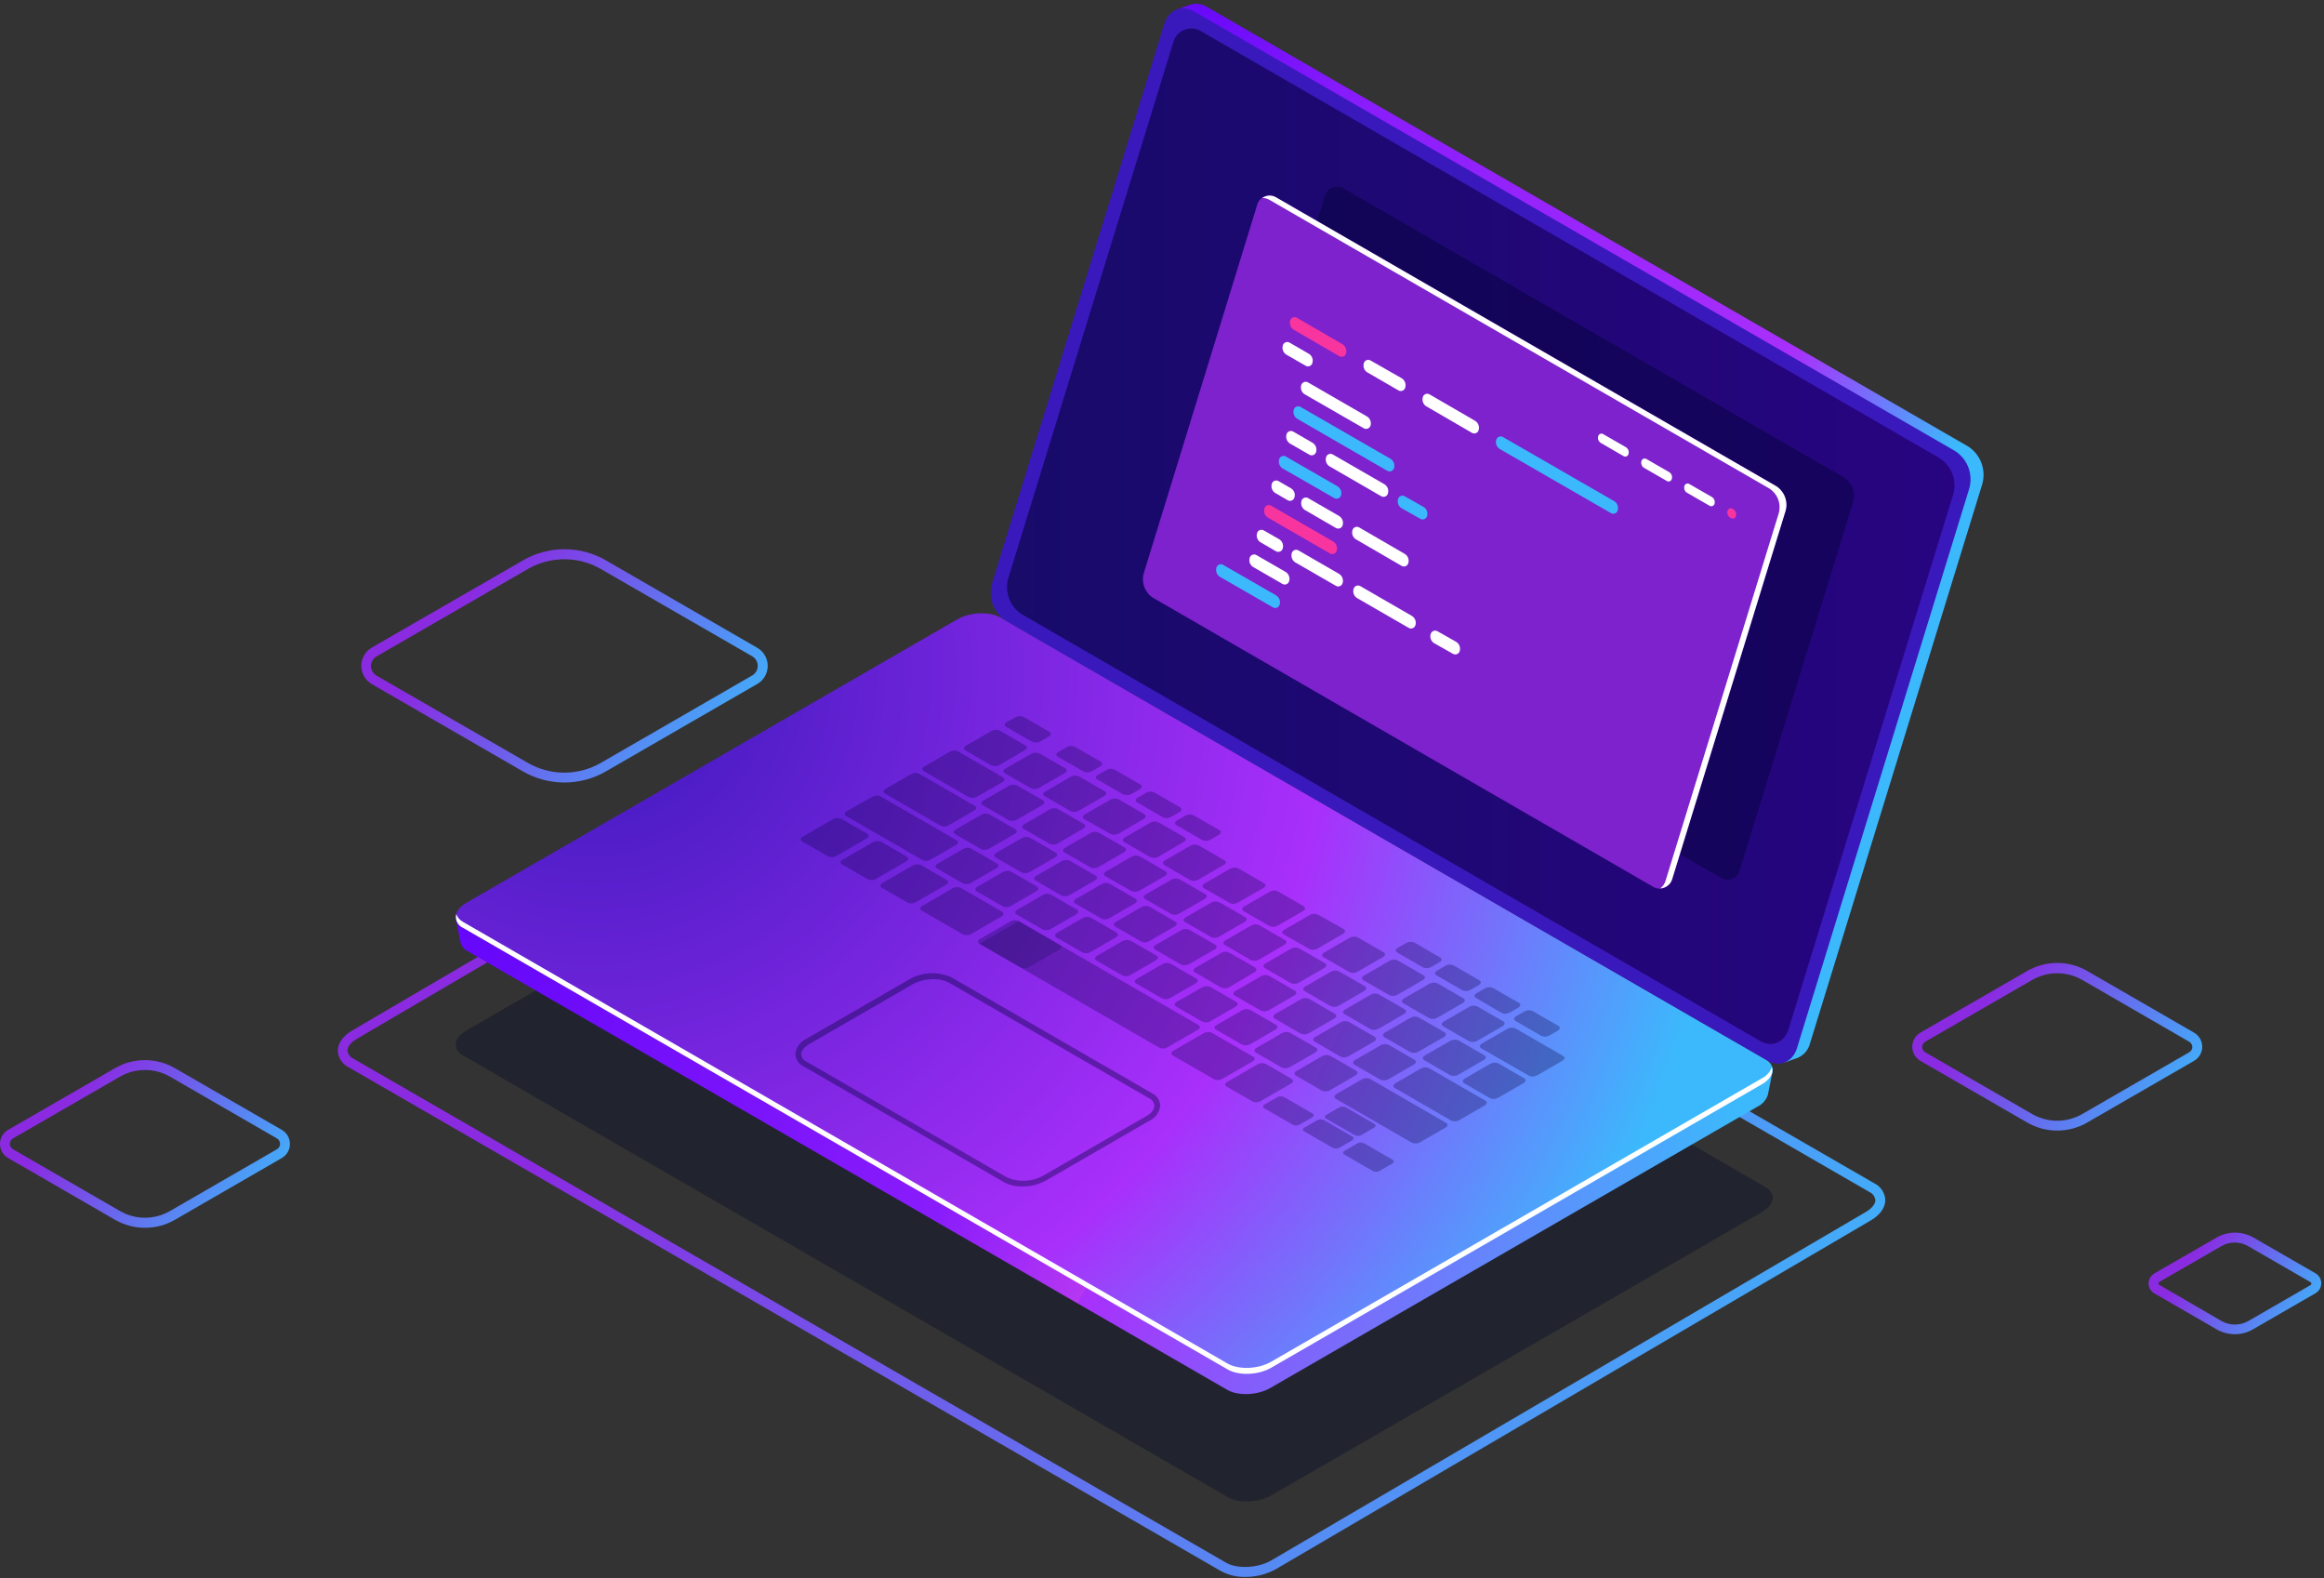 <svg width="439" height="298" viewBox="0 0 439 298" fill="none" xmlns="http://www.w3.org/2000/svg">
<rect x="0" y="0" width="439" height="298" fill="#333333" stroke="none"/>
<path d="M422.168 251.96C420.946 251.956 419.746 251.632 418.688 251.02L406.958 244.25C406.626 244.06 406.349 243.786 406.157 243.455C405.965 243.124 405.863 242.748 405.863 242.365C405.863 241.982 405.965 241.606 406.157 241.275C406.349 240.944 406.626 240.67 406.958 240.48L418.688 233.71C419.752 233.096 420.96 232.772 422.188 232.772C423.417 232.772 424.624 233.096 425.688 233.71L437.388 240.45C437.721 240.64 437.997 240.914 438.19 241.245C438.382 241.576 438.483 241.952 438.483 242.335C438.483 242.718 438.382 243.094 438.19 243.425C437.997 243.756 437.721 244.03 437.388 244.22L425.658 250.99C424.6 251.614 423.397 251.949 422.168 251.96ZM422.168 234.64C421.273 234.637 420.393 234.871 419.618 235.32L407.888 242.09C407.838 242.118 407.797 242.158 407.769 242.208C407.741 242.257 407.727 242.313 407.728 242.37C407.729 242.425 407.743 242.479 407.772 242.527C407.8 242.574 407.84 242.613 407.888 242.64L419.618 249.45C420.395 249.898 421.276 250.133 422.173 250.133C423.07 250.133 423.951 249.898 424.728 249.45L436.458 242.68C436.507 242.653 436.547 242.614 436.575 242.567C436.603 242.519 436.618 242.465 436.618 242.41C436.62 242.353 436.606 242.297 436.578 242.248C436.549 242.198 436.508 242.158 436.458 242.13L424.728 235.36C423.954 234.896 423.071 234.648 422.168 234.64Z" fill="url(#paint0_linear)"/>
<path d="M388.608 213.5C386.621 213.503 384.669 212.982 382.948 211.99L362.748 200.33C362.283 200.059 361.898 199.67 361.63 199.204C361.362 198.737 361.221 198.208 361.221 197.67C361.221 197.132 361.362 196.603 361.63 196.136C361.898 195.67 362.283 195.281 362.748 195.01L382.948 183.35C384.669 182.362 386.619 181.842 388.603 181.842C390.587 181.842 392.537 182.362 394.258 183.35L414.458 195.01C414.925 195.279 415.313 195.667 415.583 196.134C415.853 196.601 415.995 197.131 415.995 197.67C415.995 198.209 415.853 198.739 415.583 199.206C415.313 199.673 414.925 200.061 414.458 200.33L394.258 211.99C392.541 212.982 390.591 213.503 388.608 213.5ZM383.878 210.38C385.316 211.205 386.945 211.64 388.603 211.64C390.261 211.64 391.89 211.205 393.328 210.38L413.528 198.72C413.707 198.62 413.856 198.476 413.961 198.3C414.067 198.125 414.124 197.925 414.128 197.72C414.125 197.515 414.068 197.315 413.963 197.139C413.857 196.963 413.707 196.819 413.528 196.72L393.328 185.05C391.89 184.224 390.261 183.79 388.603 183.79C386.945 183.79 385.316 184.224 383.878 185.05L363.678 196.72C363.5 196.82 363.351 196.965 363.246 197.141C363.141 197.316 363.083 197.516 363.078 197.72C363.085 197.924 363.143 198.123 363.248 198.298C363.353 198.473 363.501 198.618 363.678 198.72L383.878 210.38Z" fill="url(#paint1_linear)"/>
<path d="M27.379 231.86C25.396 231.858 23.448 231.338 21.729 230.35L1.529 218.68C1.064 218.41 0.678 218.023 0.409 217.557C0.141 217.091 0 216.563 0 216.025C0 215.487 0.141 214.959 0.409 214.493C0.678 214.027 1.064 213.64 1.529 213.37L21.729 201.71C23.448 200.717 25.398 200.195 27.384 200.195C29.369 200.195 31.319 200.717 33.039 201.71L53.239 213.37C53.704 213.64 54.09 214.027 54.358 214.493C54.626 214.959 54.767 215.487 54.767 216.025C54.767 216.563 54.626 217.091 54.358 217.557C54.09 218.023 53.704 218.41 53.239 218.68L33.039 230.35C31.316 231.339 29.365 231.86 27.379 231.86ZM27.379 202.06C25.722 202.059 24.095 202.494 22.659 203.32L2.459 214.98C2.272 215.084 2.118 215.236 2.012 215.421C1.907 215.606 1.853 215.817 1.859 216.03C1.861 216.235 1.918 216.435 2.024 216.611C2.129 216.786 2.279 216.931 2.459 217.03L22.659 228.69C24.095 229.52 25.725 229.958 27.384 229.958C29.043 229.958 30.672 229.52 32.109 228.69L52.309 217.03C52.487 216.93 52.636 216.785 52.741 216.609C52.846 216.434 52.904 216.234 52.909 216.03C52.912 215.817 52.858 215.608 52.752 215.423C52.646 215.238 52.493 215.085 52.309 214.98L32.109 203.32C30.67 202.493 29.038 202.058 27.379 202.06Z" fill="url(#paint2_linear)"/>
<path opacity="0.6" d="M231.929 282.73L87.499 199.34C85.389 198.13 85.659 196.01 88.089 194.6L180.809 141.08C183.239 139.68 186.909 139.53 189.019 140.74L333.449 224.13C335.549 225.35 335.289 227.47 332.859 228.87L240.159 282.39C237.709 283.79 234.039 283.95 231.929 282.73Z" fill="#171B2C"/>
<path d="M235.239 297.79C233.656 297.826 232.089 297.458 230.689 296.72L65.859 201.55C65.272 201.262 64.774 200.823 64.413 200.278C64.053 199.733 63.844 199.102 63.809 198.45C63.809 197 64.809 195.59 66.569 194.58L178.929 128.75C182.019 126.97 186.539 126.75 189.239 128.35L354.039 223.45C354.64 223.739 355.152 224.185 355.52 224.741C355.888 225.298 356.098 225.944 356.129 226.61C356.129 228.05 355.129 229.46 353.369 230.48L240.999 296.33C239.234 297.299 237.252 297.802 235.239 297.79ZM184.679 129.11C182.987 129.09 181.319 129.5 179.829 130.3L67.469 196.14C66.309 196.8 65.629 197.64 65.629 198.39C65.675 198.725 65.806 199.044 66.008 199.315C66.211 199.586 66.48 199.801 66.789 199.94L231.619 295.11C233.719 296.33 237.619 296.11 240.059 294.72L352.419 228.89C353.569 228.22 354.259 227.38 354.259 226.63C354.212 226.295 354.082 225.976 353.879 225.705C353.676 225.434 353.407 225.219 353.099 225.08L188.269 129.92C187.161 129.347 185.925 129.068 184.679 129.11Z" fill="url(#paint3_linear)"/>
<path d="M371.808 84.33L227.938 1.27C227.503 1.002 227.018 0.826 226.512 0.754C226.006 0.682 225.491 0.714 224.998 0.85L222.328 1.77L223.268 2C222.864 2.48 222.565 3.038 222.388 3.64L189.808 109.28C189.426 110.591 189.477 111.991 189.952 113.272C190.428 114.552 191.303 115.645 192.448 116.39L336.348 199.45C336.68 199.642 337.037 199.786 337.408 199.88L337.048 200.66L339.588 199.76C340.154 199.519 340.657 199.151 341.058 198.685C341.458 198.218 341.746 197.666 341.898 197.07L374.438 91.45C374.818 90.138 374.768 88.739 374.295 87.457C373.822 86.176 372.95 85.08 371.808 84.33Z" fill="url(#paint4_radial)"/>
<path d="M331.199 203.39L331.249 203.45L189.149 121.45C187.059 120.25 183.409 120.4 180.999 121.79L89.189 174.79L86.129 173.62L86.979 177.91C87.066 178.281 87.235 178.629 87.474 178.926C87.713 179.224 88.015 179.464 88.359 179.63L231.809 262.45C233.899 263.66 237.549 263.5 239.959 262.11L332.009 208.97C332.474 208.748 332.887 208.431 333.223 208.04C333.559 207.649 333.809 207.193 333.959 206.7L334.809 202.45L331.199 203.39Z" fill="url(#paint5_radial)"/>
<path d="M231.929 258.62L87.499 175.23C85.389 174.02 85.659 171.89 88.089 170.49L180.809 116.97C183.239 115.57 186.909 115.42 189.019 116.63L333.449 200.02C335.549 201.24 335.289 203.36 332.859 204.76L240.159 258.28C237.709 259.68 234.039 259.84 231.929 258.62Z" fill="url(#paint6_radial)"/>
<path d="M332.808 203.64L240.108 257.16C237.678 258.56 234.008 258.71 231.898 257.5L87.498 174.11C86.885 173.797 86.416 173.26 86.188 172.61C86.058 173.131 86.118 173.682 86.359 174.162C86.599 174.643 87.003 175.022 87.498 175.23L231.928 258.62C234.038 259.84 237.708 259.68 240.138 258.28L332.808 204.76C334.408 203.84 335.048 202.6 334.708 201.52C334.371 202.445 333.691 203.204 332.808 203.64Z" fill="white"/>
<g opacity="0.4">
<path opacity="0.4" d="M156.389 161.7L151.519 158.89C151.119 158.66 151.169 158.26 151.619 158L157.379 154.68C157.612 154.55 157.871 154.477 158.137 154.467C158.403 154.456 158.668 154.509 158.909 154.62L163.809 157.45C164.209 157.68 164.159 158.07 163.699 158.33L157.949 161.66C157.712 161.792 157.446 161.864 157.174 161.871C156.903 161.878 156.633 161.819 156.389 161.7Z" fill="#06033E"/>
<path opacity="0.4" d="M163.92 166.05L159.05 163.23C158.65 163.01 158.7 162.61 159.16 162.35L164.91 159.03C165.142 158.9 165.402 158.827 165.667 158.817C165.933 158.806 166.198 158.859 166.44 158.97L171.31 161.78C171.71 162.01 171.66 162.4 171.2 162.66L165.45 165.99C165.217 166.117 164.957 166.189 164.692 166.2C164.426 166.21 164.162 166.159 163.92 166.05Z" fill="#06033E"/>
<path opacity="0.4" d="M171.449 170.45L166.579 167.63C166.179 167.41 166.229 167.01 166.689 166.75L172.439 163.43C172.671 163.302 172.93 163.229 173.196 163.216C173.461 163.204 173.726 163.253 173.969 163.36L178.839 166.18C179.239 166.4 179.189 166.8 178.729 167.06L172.979 170.38C172.746 170.508 172.487 170.581 172.222 170.593C171.957 170.606 171.692 170.557 171.449 170.45Z" fill="#06033E"/>
<path opacity="0.4" d="M181.869 166.81L176.989 163.99C176.599 163.76 176.649 163.37 177.099 163.11L181.929 160.32C182.162 160.19 182.421 160.117 182.687 160.107C182.953 160.096 183.218 160.149 183.459 160.26L188.339 163.07C188.729 163.3 188.679 163.69 188.229 163.95L183.389 166.74C183.159 166.868 182.901 166.941 182.638 166.953C182.374 166.966 182.111 166.916 181.869 166.81Z" fill="#06033E"/>
<path opacity="0.4" d="M189.4 171.15L184.52 168.34C184.13 168.11 184.18 167.72 184.63 167.46L189.46 164.67C189.692 164.542 189.951 164.469 190.217 164.456C190.482 164.444 190.746 164.493 190.99 164.6L195.87 167.42C196.26 167.64 196.21 168.04 195.76 168.3L190.92 171.09C190.689 171.22 190.431 171.293 190.167 171.303C189.903 171.313 189.64 171.261 189.4 171.15Z" fill="#06033E"/>
<path opacity="0.4" d="M196.929 175.5L192.049 172.69C191.659 172.46 191.709 172.06 192.159 171.8L196.989 169.01C197.222 168.882 197.481 168.811 197.747 168.8C198.012 168.79 198.277 168.841 198.519 168.95L203.399 171.77C203.789 171.99 203.739 172.39 203.289 172.65L198.449 175.45C198.218 175.578 197.959 175.649 197.695 175.658C197.431 175.667 197.168 175.613 196.929 175.5Z" fill="#06033E"/>
<path opacity="0.4" d="M204.459 179.85L199.579 177.03C199.189 176.81 199.239 176.41 199.689 176.15L204.519 173.36C204.752 173.23 205.011 173.157 205.277 173.147C205.543 173.136 205.808 173.189 206.049 173.3L210.929 176.11C211.319 176.34 211.269 176.73 210.819 177L205.979 179.79C205.748 179.917 205.49 179.989 205.226 179.999C204.963 180.01 204.7 179.959 204.459 179.85Z" fill="#06033E"/>
<path opacity="0.4" d="M211.99 184.2L207.11 181.38C206.72 181.16 206.77 180.76 207.22 180.5L212.05 177.71C212.282 177.58 212.541 177.507 212.807 177.497C213.073 177.486 213.338 177.539 213.58 177.65L218.46 180.46C218.85 180.69 218.8 181.08 218.35 181.34L213.52 184.13C213.287 184.258 213.028 184.331 212.763 184.343C212.497 184.356 212.233 184.306 211.99 184.2Z" fill="#06033E"/>
<path opacity="0.4" d="M219.519 188.54L214.639 185.73C214.249 185.5 214.299 185.11 214.749 184.85L219.579 182.06C219.811 181.932 220.07 181.859 220.336 181.846C220.601 181.834 220.866 181.883 221.109 181.99L225.989 184.81C226.379 185.04 226.329 185.43 225.879 185.69L221.049 188.45C220.819 188.584 220.561 188.663 220.295 188.678C220.029 188.694 219.763 188.647 219.519 188.54Z" fill="#06033E"/>
<path opacity="0.4" d="M227.049 192.89L222.169 190.08C221.779 189.85 221.829 189.46 222.279 189.19L227.109 186.45C227.342 186.323 227.602 186.252 227.867 186.241C228.132 186.231 228.397 186.282 228.639 186.39L233.519 189.21C233.909 189.43 233.859 189.83 233.409 190.09L228.579 192.88C228.343 193.002 228.081 193.066 227.815 193.068C227.549 193.07 227.287 193.009 227.049 192.89Z" fill="#06033E"/>
<path opacity="0.4" d="M234.579 197.24L229.699 194.45C229.309 194.23 229.359 193.83 229.809 193.57L234.639 190.78C234.872 190.65 235.131 190.577 235.397 190.567C235.663 190.556 235.928 190.609 236.169 190.72L241.049 193.53C241.439 193.76 241.389 194.16 240.939 194.42L236.109 197.21C235.875 197.335 235.614 197.403 235.348 197.408C235.082 197.413 234.819 197.356 234.579 197.24Z" fill="#06033E"/>
<path opacity="0.4" d="M242.11 201.59L237.23 198.77C236.84 198.55 236.89 198.15 237.34 197.89L242.17 195.1C242.402 194.97 242.662 194.897 242.927 194.887C243.193 194.876 243.458 194.929 243.7 195.04L248.58 197.85C248.97 198.08 248.92 198.47 248.47 198.73L243.64 201.52C243.407 201.648 243.148 201.721 242.883 201.733C242.617 201.746 242.353 201.696 242.11 201.59Z" fill="#06033E"/>
<path opacity="0.4" d="M249.64 205.93L244.81 203.12C244.42 202.89 244.47 202.5 244.92 202.24L249.75 199.45C249.982 199.322 250.241 199.249 250.507 199.236C250.772 199.224 251.036 199.273 251.28 199.38L256.16 202.2C256.55 202.43 256.5 202.82 256.05 203.08L251.22 205.87C250.981 206.008 250.713 206.086 250.437 206.096C250.162 206.107 249.888 206.05 249.64 205.93Z" fill="#06033E"/>
<path opacity="0.4" d="M192.96 164.75L188.09 161.93C187.69 161.71 187.74 161.31 188.2 161.05L193.03 158.26C193.26 158.13 193.518 158.057 193.782 158.047C194.047 158.036 194.31 158.089 194.55 158.2L199.43 161.01C199.82 161.24 199.77 161.63 199.32 161.89L194.49 164.68C194.258 164.811 193.999 164.885 193.733 164.897C193.467 164.909 193.202 164.859 192.96 164.75Z" fill="#06033E"/>
<path opacity="0.4" d="M185.32 160.34L180.44 157.52C180.05 157.29 180.1 156.9 180.55 156.64L185.38 153.85C185.612 153.72 185.872 153.647 186.137 153.637C186.403 153.626 186.668 153.679 186.91 153.79L191.79 156.6C192.18 156.83 192.13 157.22 191.68 157.48L186.81 160.27C186.582 160.392 186.33 160.462 186.073 160.474C185.815 160.486 185.557 160.44 185.32 160.34Z" fill="#06033E"/>
<path opacity="0.4" d="M177.659 155.92L167.159 149.85C166.769 149.63 166.819 149.23 167.269 148.97L172.099 146.18C172.332 146.05 172.591 145.977 172.857 145.967C173.123 145.956 173.388 146.009 173.629 146.12L184.129 152.18C184.519 152.41 184.479 152.8 184.019 153.06L179.189 155.85C178.957 155.978 178.698 156.051 178.432 156.064C178.167 156.076 177.903 156.027 177.659 155.92Z" fill="#06033E"/>
<path opacity="0.4" d="M183.019 150.54L174.489 145.62C174.099 145.39 174.149 145 174.599 144.74L179.429 141.95C179.662 141.82 179.921 141.747 180.187 141.737C180.453 141.726 180.718 141.779 180.959 141.89L189.479 146.81C189.879 147.03 189.829 147.43 189.369 147.69L184.539 150.45C184.311 150.584 184.055 150.663 183.79 150.678C183.526 150.694 183.262 150.646 183.019 150.54Z" fill="#06033E"/>
<path opacity="0.4" d="M200.489 169.1L195.619 166.28C195.219 166.05 195.269 165.66 195.729 165.4L200.559 162.61C200.789 162.48 201.047 162.407 201.312 162.397C201.576 162.386 201.839 162.439 202.079 162.55L206.959 165.36C207.349 165.59 207.299 165.98 206.849 166.24L202.019 169.03C201.786 169.158 201.527 169.231 201.262 169.243C200.997 169.256 200.732 169.206 200.489 169.1Z" fill="#06033E"/>
<path opacity="0.4" d="M208.019 173.45L203.149 170.64C202.749 170.41 202.799 170.02 203.259 169.76L208.089 166.97C208.32 166.842 208.577 166.769 208.841 166.757C209.105 166.744 209.368 166.793 209.609 166.9L214.489 169.72C214.879 169.94 214.829 170.34 214.379 170.6L209.549 173.39C209.317 173.52 209.057 173.593 208.791 173.603C208.526 173.614 208.261 173.561 208.019 173.45Z" fill="#06033E"/>
<path opacity="0.4" d="M215.549 177.79L210.679 174.98C210.289 174.75 210.329 174.35 210.789 174.09L215.619 171.3C215.852 171.17 216.111 171.097 216.377 171.087C216.643 171.076 216.908 171.129 217.149 171.24L222.019 174.06C222.409 174.28 222.359 174.68 221.909 174.94L217.079 177.73C216.847 177.86 216.587 177.933 216.321 177.943C216.056 177.954 215.791 177.901 215.549 177.79Z" fill="#06033E"/>
<path opacity="0.4" d="M223.08 182.14L218.21 179.32C217.82 179.1 217.86 178.7 218.32 178.44L223.15 175.65C223.382 175.52 223.642 175.447 223.907 175.437C224.173 175.426 224.438 175.479 224.68 175.59L229.55 178.4C229.94 178.63 229.89 179.02 229.44 179.29L224.61 182.07C224.378 182.2 224.119 182.275 223.853 182.287C223.587 182.299 223.322 182.249 223.08 182.14Z" fill="#06033E"/>
<path opacity="0.4" d="M230.609 186.45L225.739 183.63C225.349 183.4 225.389 183.01 225.849 182.75L230.679 179.96C230.911 179.83 231.171 179.757 231.437 179.747C231.703 179.736 231.967 179.789 232.209 179.9L237.079 182.71C237.469 182.94 237.419 183.33 236.969 183.59L232.139 186.45C231.901 186.567 231.639 186.628 231.374 186.628C231.109 186.628 230.847 186.567 230.609 186.45Z" fill="#06033E"/>
<path opacity="0.4" d="M238.139 190.83L233.269 188.02C232.879 187.79 232.919 187.4 233.379 187.14L238.209 184.35C238.442 184.222 238.701 184.148 238.966 184.136C239.231 184.124 239.496 184.173 239.739 184.28L244.609 187.1C244.999 187.32 244.949 187.72 244.499 187.98L239.669 190.77C239.437 190.9 239.177 190.973 238.911 190.983C238.645 190.994 238.381 190.941 238.139 190.83Z" fill="#06033E"/>
<path opacity="0.4" d="M245.67 195.18L240.81 192.37C240.42 192.14 240.47 191.74 240.92 191.48L245.75 188.69C245.982 188.56 246.242 188.487 246.508 188.477C246.773 188.466 247.038 188.519 247.28 188.63L252.15 191.45C252.54 191.67 252.49 192.07 252.04 192.33L247.21 195.12C246.976 195.251 246.715 195.325 246.447 195.336C246.179 195.346 245.913 195.293 245.67 195.18Z" fill="#06033E"/>
<path opacity="0.4" d="M253.199 199.53L248.329 196.71C247.939 196.49 247.989 196.09 248.439 195.83L253.269 193.04C253.502 192.91 253.761 192.837 254.027 192.827C254.293 192.816 254.558 192.869 254.799 192.98L259.669 195.79C260.059 196.02 260.019 196.41 259.559 196.68L254.729 199.45C254.498 199.581 254.239 199.656 253.974 199.67C253.708 199.684 253.443 199.636 253.199 199.53Z" fill="#06033E"/>
<path opacity="0.4" d="M260.73 203.88L255.86 201.06C255.47 200.83 255.52 200.44 255.97 200.18L260.8 197.39C261.032 197.26 261.291 197.187 261.557 197.177C261.823 197.166 262.088 197.219 262.33 197.33L267.2 200.14C267.59 200.37 267.55 200.76 267.09 201.02L262.26 203.81C262.027 203.938 261.768 204.011 261.503 204.023C261.237 204.036 260.973 203.986 260.73 203.88Z" fill="#06033E"/>
<path opacity="0.4" d="M274.12 211.61L263.48 205.45C263.09 205.23 263.14 204.83 263.59 204.57L268.42 201.78C268.652 201.65 268.912 201.577 269.177 201.567C269.443 201.556 269.708 201.609 269.95 201.72L280.59 207.86C280.98 208.09 280.93 208.48 280.48 208.74L275.65 211.53C275.418 211.66 275.159 211.735 274.894 211.749C274.629 211.762 274.364 211.715 274.12 211.61Z" fill="#06033E"/>
<path opacity="0.4" d="M288.81 203.14L279.81 197.96C279.42 197.73 279.47 197.34 279.92 197.07L284.75 194.28C284.983 194.153 285.242 194.082 285.508 194.071C285.773 194.061 286.037 194.112 286.28 194.22L295.28 199.41C295.67 199.63 295.62 200.03 295.17 200.29L290.34 203.08C290.107 203.21 289.848 203.283 289.582 203.293C289.316 203.304 289.051 203.251 288.81 203.14Z" fill="#06033E"/>
<path opacity="0.4" d="M213.68 168.24L208.81 165.45C208.42 165.22 208.47 164.83 208.92 164.57L213.75 161.78C213.982 161.652 214.241 161.579 214.507 161.566C214.772 161.554 215.036 161.603 215.28 161.71L220.16 164.53C220.55 164.76 220.5 165.15 220.05 165.41L215.22 168.2C214.985 168.328 214.722 168.399 214.455 168.406C214.187 168.413 213.921 168.356 213.68 168.24Z" fill="#06033E"/>
<path opacity="0.4" d="M205.96 163.79L201.09 160.97C200.69 160.75 200.74 160.35 201.2 160.09L206.03 157.3C206.26 157.17 206.518 157.097 206.782 157.087C207.047 157.076 207.31 157.129 207.55 157.24L212.43 160.05C212.82 160.28 212.77 160.68 212.32 160.94L207.49 163.73C207.257 163.857 206.997 163.929 206.732 163.94C206.466 163.95 206.202 163.899 205.96 163.79Z" fill="#06033E"/>
<path opacity="0.4" d="M198.239 159.33L193.369 156.52C192.979 156.29 193.029 155.9 193.479 155.64L198.309 152.85C198.542 152.722 198.801 152.648 199.066 152.636C199.331 152.624 199.596 152.673 199.839 152.78L204.709 155.6C205.099 155.82 205.059 156.22 204.599 156.48L199.809 159.27C199.572 159.406 199.305 159.483 199.032 159.493C198.758 159.504 198.486 159.448 198.239 159.33Z" fill="#06033E"/>
<path opacity="0.4" d="M190.53 154.88L185.65 152.06C185.26 151.84 185.31 151.44 185.76 151.18L190.59 148.39C190.822 148.26 191.082 148.187 191.347 148.177C191.613 148.166 191.878 148.219 192.12 148.33L197 151.14C197.39 151.37 197.34 151.76 196.89 152.02L192.05 154.81C191.819 154.938 191.561 155.011 191.298 155.023C191.034 155.035 190.771 154.986 190.53 154.88Z" fill="#06033E"/>
<path opacity="0.4" d="M221.209 172.59L216.329 169.78C215.939 169.55 215.989 169.16 216.439 168.9L221.269 166.11C221.501 165.979 221.76 165.905 222.026 165.893C222.292 165.881 222.557 165.931 222.799 166.04L227.679 168.86C228.069 169.08 228.019 169.48 227.569 169.74L222.739 172.53C222.507 172.66 222.247 172.733 221.981 172.743C221.716 172.754 221.451 172.701 221.209 172.59Z" fill="#06033E"/>
<path opacity="0.4" d="M228.74 176.94L223.86 174.12C223.47 173.9 223.52 173.5 223.97 173.24L228.81 170.45C229.042 170.32 229.301 170.247 229.567 170.237C229.833 170.226 230.098 170.279 230.34 170.39L235.22 173.21C235.61 173.43 235.56 173.83 235.11 174.09L230.28 176.88C230.046 177.011 229.785 177.085 229.517 177.096C229.249 177.106 228.983 177.053 228.74 176.94Z" fill="#06033E"/>
<path opacity="0.4" d="M236.269 181.29L231.389 178.45C230.999 178.23 231.049 177.83 231.499 177.57L236.339 174.78C236.569 174.65 236.827 174.577 237.092 174.567C237.356 174.556 237.619 174.609 237.859 174.72L242.739 177.53C243.129 177.76 243.079 178.15 242.629 178.41L237.809 181.22C237.576 181.352 237.315 181.427 237.047 181.44C236.78 181.452 236.513 181.4 236.269 181.29Z" fill="#06033E"/>
<path opacity="0.4" d="M243.809 185.64L238.929 182.82C238.539 182.59 238.589 182.2 239.039 181.94L243.879 179.15C244.109 179.02 244.367 178.947 244.632 178.937C244.896 178.926 245.159 178.979 245.399 179.09L250.279 181.9C250.669 182.13 250.619 182.52 250.169 182.78L245.339 185.57C245.106 185.698 244.847 185.771 244.582 185.784C244.317 185.796 244.052 185.747 243.809 185.64Z" fill="#06033E"/>
<path opacity="0.4" d="M251.329 189.98L246.449 187.17C246.059 186.94 246.109 186.55 246.559 186.29L251.399 183.5C251.629 183.369 251.887 183.294 252.151 183.282C252.415 183.27 252.679 183.32 252.919 183.43L257.809 186.25C258.199 186.47 258.149 186.87 257.699 187.13L252.869 189.92C252.636 190.051 252.374 190.125 252.107 190.136C251.839 190.146 251.572 190.093 251.329 189.98Z" fill="#06033E"/>
<path opacity="0.4" d="M258.86 194.33L253.98 191.51C253.59 191.29 253.64 190.89 254.09 190.63L258.93 187.84C259.16 187.71 259.418 187.637 259.682 187.627C259.947 187.616 260.21 187.669 260.45 187.78L265.33 190.6C265.72 190.82 265.67 191.22 265.22 191.48L260.39 194.27C260.157 194.4 259.898 194.473 259.632 194.483C259.366 194.494 259.101 194.441 258.86 194.33Z" fill="#06033E"/>
<path opacity="0.4" d="M266.389 198.68L261.509 195.86C261.119 195.64 261.169 195.24 261.619 194.98L266.459 192.19C266.689 192.06 266.947 191.987 267.212 191.977C267.476 191.966 267.739 192.019 267.979 192.13L272.859 194.94C273.249 195.17 273.199 195.56 272.749 195.83L267.919 198.61C267.687 198.74 267.428 198.815 267.162 198.827C266.897 198.839 266.632 198.789 266.389 198.68Z" fill="#06033E"/>
<path opacity="0.4" d="M273.92 203.03L269.05 200.21C268.65 199.98 268.7 199.59 269.15 199.33L273.99 196.54C274.22 196.41 274.478 196.337 274.742 196.327C275.007 196.316 275.27 196.369 275.51 196.48L280.39 199.29C280.78 199.52 280.73 199.91 280.28 200.17L275.45 202.96C275.217 203.088 274.958 203.161 274.693 203.173C274.427 203.186 274.163 203.136 273.92 203.03Z" fill="#06033E"/>
<path opacity="0.4" d="M281.449 207.37L276.579 204.56C276.179 204.33 276.229 203.94 276.689 203.68L281.519 200.89C281.75 200.762 282.007 200.689 282.271 200.677C282.534 200.664 282.797 200.714 283.039 200.82L287.919 203.64C288.309 203.86 288.259 204.26 287.809 204.52L282.979 207.31C282.747 207.44 282.487 207.513 282.221 207.523C281.955 207.534 281.691 207.481 281.449 207.37Z" fill="#06033E"/>
<path opacity="0.4" d="M209.71 157.45L204.81 154.68C204.42 154.45 204.47 154.05 204.92 153.79L209.75 151C209.983 150.872 210.242 150.801 210.508 150.79C210.773 150.78 211.037 150.831 211.28 150.94L216.15 153.76C216.54 153.98 216.5 154.38 216.04 154.64L211.24 157.45C211.003 157.57 210.741 157.633 210.475 157.633C210.209 157.633 209.947 157.57 209.71 157.45Z" fill="#06033E"/>
<path opacity="0.4" d="M202.219 153.17L197.349 150.35C196.949 150.12 196.999 149.73 197.449 149.47L202.289 146.68C202.52 146.55 202.778 146.477 203.042 146.467C203.306 146.456 203.569 146.509 203.809 146.62L208.689 149.43C209.079 149.66 209.029 150.05 208.579 150.31L203.749 153.1C203.517 153.228 203.258 153.301 202.993 153.314C202.727 153.326 202.463 153.277 202.219 153.17Z" fill="#06033E"/>
<path opacity="0.4" d="M194.73 148.84L189.81 146.02C189.42 145.8 189.47 145.4 189.92 145.14L194.81 142.35C195.042 142.22 195.302 142.147 195.568 142.137C195.833 142.126 196.098 142.179 196.34 142.29L201.22 145.1C201.61 145.33 201.56 145.73 201.11 145.99L196.28 148.78C196.045 148.913 195.782 148.988 195.512 148.998C195.242 149.009 194.974 148.954 194.73 148.84Z" fill="#06033E"/>
<path opacity="0.4" d="M187.24 144.51L182.36 141.7C181.97 141.47 182.02 141.08 182.47 140.82L187.3 138.03C187.532 137.902 187.791 137.829 188.056 137.816C188.322 137.804 188.586 137.853 188.83 137.96L193.7 140.78C194.1 141 194.05 141.4 193.59 141.66L188.81 144.45C188.573 144.588 188.306 144.666 188.032 144.676C187.758 144.687 187.486 144.629 187.24 144.51Z" fill="#06033E"/>
<path opacity="0.4" d="M194.94 140.06L190.06 137.25C189.67 137.02 189.72 136.63 190.17 136.37L191.81 135.45C192.042 135.319 192.301 135.245 192.566 135.233C192.832 135.221 193.097 135.271 193.34 135.38L198.21 138.2C198.61 138.42 198.56 138.82 198.11 139.08L196.51 140C196.272 140.136 196.006 140.213 195.732 140.223C195.459 140.234 195.187 140.178 194.94 140.06Z" fill="#06033E"/>
<path opacity="0.4" d="M204.72 145.71L199.81 142.89C199.42 142.67 199.47 142.27 199.92 142.01L201.52 141.09C201.752 140.96 202.012 140.887 202.278 140.877C202.543 140.866 202.808 140.919 203.05 141.03L207.92 143.84C208.31 144.07 208.27 144.46 207.81 144.72L206.22 145.65C205.991 145.775 205.737 145.845 205.477 145.856C205.217 145.866 204.957 145.816 204.72 145.71Z" fill="#06033E"/>
<path opacity="0.4" d="M212.179 150.02L207.299 147.2C206.909 146.98 206.959 146.58 207.409 146.32L209.009 145.4C209.241 145.27 209.501 145.197 209.767 145.187C210.033 145.176 210.297 145.229 210.539 145.34L215.409 148.15C215.809 148.38 215.759 148.77 215.309 149.03L213.709 149.95C213.477 150.08 213.218 150.155 212.952 150.167C212.687 150.179 212.422 150.129 212.179 150.02Z" fill="#06033E"/>
<path opacity="0.4" d="M219.639 154.33L214.809 151.51C214.409 151.28 214.459 150.89 214.919 150.63L216.509 149.71C216.742 149.582 217.001 149.509 217.266 149.496C217.531 149.484 217.796 149.533 218.039 149.64L222.919 152.46C223.309 152.68 223.259 153.08 222.809 153.34L221.209 154.26C220.972 154.395 220.706 154.471 220.433 154.484C220.16 154.496 219.888 154.443 219.639 154.33Z" fill="#06033E"/>
<path opacity="0.4" d="M227.099 158.63L222.229 155.82C221.839 155.59 221.879 155.2 222.339 154.94L223.929 154.01C224.162 153.883 224.422 153.812 224.687 153.801C224.952 153.791 225.217 153.842 225.459 153.95L230.339 156.77C230.729 156.99 230.679 157.39 230.229 157.65L228.629 158.57C228.397 158.7 228.137 158.773 227.871 158.783C227.605 158.794 227.341 158.741 227.099 158.63Z" fill="#06033E"/>
<path opacity="0.4" d="M268.809 182.68L263.929 179.87C263.539 179.64 263.589 179.25 264.039 178.99L265.639 178.07C265.871 177.939 266.13 177.865 266.396 177.853C266.661 177.841 266.926 177.891 267.169 178L272.039 180.82C272.439 181.04 272.389 181.44 271.929 181.7L270.339 182.62C270.107 182.75 269.847 182.823 269.581 182.833C269.315 182.844 269.051 182.791 268.809 182.68Z" fill="#06033E"/>
<path opacity="0.4" d="M276.219 186.99L271.349 184.18C270.949 183.95 270.999 183.56 271.459 183.3L273.049 182.37C273.282 182.24 273.541 182.167 273.807 182.157C274.073 182.146 274.338 182.199 274.579 182.31L279.459 185.13C279.849 185.35 279.799 185.75 279.349 186.01L277.749 186.93C277.517 187.06 277.257 187.133 276.992 187.143C276.726 187.154 276.461 187.101 276.219 186.99Z" fill="#06033E"/>
<path opacity="0.4" d="M283.679 191.3L278.809 188.45C278.419 188.22 278.459 187.82 278.919 187.56L280.509 186.64C280.742 186.51 281.001 186.437 281.267 186.427C281.533 186.416 281.797 186.469 282.039 186.58L286.919 189.39C287.309 189.62 287.259 190.01 286.809 190.27L285.209 191.2C284.98 191.336 284.722 191.416 284.456 191.433C284.19 191.451 283.924 191.405 283.679 191.3Z" fill="#06033E"/>
<path opacity="0.4" d="M291.15 195.61L286.27 192.79C285.88 192.57 285.93 192.17 286.38 191.91L287.98 190.99C288.21 190.86 288.468 190.787 288.732 190.777C288.997 190.766 289.26 190.819 289.5 190.93L294.38 193.74C294.77 193.97 294.72 194.36 294.27 194.62L292.67 195.55C292.438 195.677 292.181 195.749 291.917 195.759C291.653 195.77 291.39 195.719 291.15 195.61Z" fill="#06033E"/>
<path opacity="0.4" d="M217.239 161.84L212.369 159.02C211.979 158.8 212.029 158.4 212.479 158.14L217.309 155.35C217.542 155.22 217.801 155.147 218.067 155.137C218.333 155.126 218.598 155.179 218.839 155.29L223.709 158.1C224.099 158.33 224.059 158.72 223.599 158.99L218.809 161.78C218.571 161.914 218.305 161.989 218.032 162C217.759 162.01 217.487 161.955 217.239 161.84Z" fill="#06033E"/>
<path opacity="0.4" d="M224.81 166.19L219.94 163.37C219.55 163.14 219.6 162.75 220.05 162.49L224.88 159.7C225.112 159.57 225.372 159.497 225.637 159.487C225.903 159.476 226.168 159.529 226.41 159.64L231.28 162.45C231.67 162.68 231.63 163.07 231.17 163.33L226.34 166.12C226.107 166.248 225.848 166.321 225.583 166.333C225.317 166.346 225.053 166.296 224.81 166.19Z" fill="#06033E"/>
<path opacity="0.4" d="M232.299 170.53L227.429 167.72C227.039 167.49 227.089 167.1 227.539 166.84L232.369 164.05C232.601 163.922 232.86 163.849 233.126 163.836C233.391 163.824 233.656 163.873 233.899 163.98L238.769 166.8C239.169 167.03 239.119 167.42 238.659 167.68L233.809 170.45C233.581 170.58 233.325 170.654 233.063 170.668C232.801 170.682 232.539 170.635 232.299 170.53Z" fill="#06033E"/>
<path opacity="0.4" d="M239.809 174.88L234.929 172.07C234.539 171.84 234.589 171.45 235.039 171.18L239.869 168.39C240.102 168.262 240.361 168.191 240.627 168.18C240.892 168.17 241.157 168.221 241.399 168.33L246.269 171.15C246.669 171.37 246.619 171.77 246.159 172.03L241.329 174.82C241.098 174.95 240.84 175.023 240.576 175.033C240.312 175.043 240.049 174.991 239.809 174.88Z" fill="#06033E"/>
<path opacity="0.4" d="M247.369 179.23L242.489 176.45C242.099 176.23 242.149 175.83 242.599 175.57L247.429 172.78C247.662 172.65 247.921 172.577 248.187 172.567C248.453 172.556 248.718 172.609 248.959 172.72L253.809 175.45C254.209 175.68 254.159 176.08 253.699 176.34L248.869 179.13C248.645 179.263 248.392 179.341 248.131 179.358C247.871 179.376 247.61 179.332 247.369 179.23Z" fill="#06033E"/>
<path opacity="0.4" d="M254.9 183.58L250.02 180.76C249.63 180.54 249.68 180.14 250.13 179.88L254.96 177.09C255.192 176.96 255.452 176.887 255.717 176.877C255.983 176.866 256.248 176.919 256.49 177.03L261.36 179.84C261.76 180.07 261.71 180.46 261.25 180.72L256.42 183.51C256.189 183.638 255.932 183.711 255.668 183.723C255.404 183.735 255.141 183.686 254.9 183.58Z" fill="#06033E"/>
<path opacity="0.4" d="M262.429 187.92L257.549 185.11C257.159 184.88 257.209 184.49 257.659 184.23L262.489 181.44C262.722 181.312 262.98 181.239 263.246 181.226C263.511 181.214 263.776 181.263 264.019 181.37L268.889 184.19C269.289 184.42 269.239 184.81 268.779 185.07L263.949 187.86C263.718 187.99 263.46 188.063 263.196 188.073C262.932 188.084 262.669 188.031 262.429 187.92Z" fill="#06033E"/>
<path opacity="0.4" d="M269.959 192.27L265.079 189.45C264.689 189.22 264.739 188.83 265.189 188.56L270.019 185.78C270.251 185.649 270.51 185.575 270.776 185.563C271.042 185.551 271.307 185.601 271.549 185.71L276.419 188.53C276.819 188.75 276.769 189.15 276.319 189.41L271.479 192.2C271.25 192.331 270.992 192.406 270.728 192.418C270.463 192.43 270.2 192.379 269.959 192.27Z" fill="#06033E"/>
<path opacity="0.4" d="M277.49 196.62L272.61 193.8C272.22 193.58 272.27 193.18 272.72 192.92L277.55 190.13C277.782 190 278.041 189.927 278.307 189.917C278.573 189.906 278.838 189.959 279.08 190.07L283.96 192.88C284.35 193.11 284.3 193.51 283.85 193.77L279.01 196.56C278.779 196.69 278.521 196.763 278.257 196.773C277.993 196.783 277.73 196.731 277.49 196.62Z" fill="#06033E"/>
<path opacity="0.4" d="M174.19 162.38L159.81 154.08C159.42 153.86 159.47 153.46 159.92 153.2L164.81 150.45C165.042 150.32 165.302 150.247 165.568 150.237C165.833 150.226 166.098 150.279 166.34 150.39L180.7 158.68C181.09 158.91 181.04 159.3 180.59 159.56L175.76 162.35C175.519 162.478 175.251 162.548 174.978 162.553C174.705 162.558 174.435 162.499 174.19 162.38Z" fill="#06033E"/>
<path opacity="0.4" d="M266.699 215.79L252.339 207.5C251.949 207.27 251.999 206.87 252.449 206.61L257.279 203.82C257.511 203.69 257.771 203.617 258.037 203.607C258.303 203.596 258.567 203.649 258.809 203.76L273.169 212.05C273.559 212.28 273.509 212.67 273.059 212.93L268.229 215.72C267.996 215.848 267.738 215.921 267.472 215.934C267.207 215.946 266.942 215.897 266.699 215.79Z" fill="#06033E"/>
<path opacity="0.4" d="M236.589 208L231.709 205.19C231.319 204.96 231.369 204.57 231.819 204.31L237.579 200.98C237.811 200.85 238.071 200.777 238.337 200.767C238.603 200.756 238.867 200.809 239.109 200.92L243.979 203.74C244.369 203.96 244.319 204.36 243.869 204.62L238.119 207.94C237.887 208.07 237.627 208.143 237.361 208.153C237.095 208.164 236.831 208.111 236.589 208Z" fill="#06033E"/>
<path opacity="0.4" d="M181.899 176.45L174.109 171.95C173.709 171.72 173.759 171.33 174.219 171.07L179.969 167.74C180.201 167.61 180.461 167.537 180.727 167.527C180.993 167.516 181.257 167.569 181.499 167.68L189.299 172.18C189.689 172.41 189.639 172.8 189.189 173.06L183.429 176.39C183.197 176.52 182.937 176.593 182.671 176.603C182.405 176.614 182.141 176.561 181.899 176.45Z" fill="#06033E"/>
<path opacity="0.4" d="M229.329 203.81L221.539 199.31C221.139 199.09 221.189 198.69 221.649 198.43L227.399 195.11C227.631 194.982 227.89 194.908 228.156 194.896C228.421 194.884 228.686 194.933 228.929 195.04L236.729 199.55C237.119 199.77 237.069 200.17 236.619 200.43L230.859 203.75C230.627 203.88 230.367 203.953 230.101 203.963C229.835 203.974 229.571 203.921 229.329 203.81Z" fill="#06033E"/>
<path opacity="0.4" d="M192.809 182.7L185.009 178.2C184.619 177.98 184.669 177.58 185.119 177.32L190.879 174C191.11 173.872 191.367 173.799 191.631 173.786C191.894 173.774 192.157 173.823 192.399 173.93L200.199 178.44C200.589 178.66 200.539 179.06 200.089 179.32L194.339 182.64C194.107 182.77 193.847 182.843 193.581 182.853C193.315 182.863 193.051 182.811 192.809 182.7Z" fill="#06033E"/>
<path opacity="0.4" d="M192.42 173.96L226.32 193.54C226.414 193.569 226.496 193.627 226.555 193.706C226.614 193.785 226.645 193.881 226.645 193.98C226.645 194.079 226.614 194.174 226.555 194.254C226.496 194.333 226.414 194.391 226.32 194.42L220.45 197.81C220.214 197.929 219.953 197.99 219.69 197.99C219.426 197.99 219.165 197.929 218.93 197.81L185.02 178.23L192.42 173.96Z" fill="#06033E"/>
<path opacity="0.4" d="M257.64 215.89L263.07 219.02C263.39 219.21 263.35 219.53 262.98 219.74L260.62 221.1C260.431 221.207 260.219 221.268 260.002 221.279C259.785 221.289 259.568 221.248 259.37 221.16L253.94 218.02C253.62 217.84 253.66 217.51 254.03 217.3L256.38 215.94C256.57 215.831 256.784 215.77 257.004 215.761C257.223 215.753 257.441 215.797 257.64 215.89Z" fill="#06033E"/>
<path opacity="0.4" d="M250.039 211.5L255.469 214.64C255.789 214.82 255.749 215.15 255.379 215.36L253.029 216.72C252.839 216.826 252.627 216.886 252.41 216.895C252.193 216.903 251.976 216.861 251.779 216.77L246.349 213.64C246.029 213.45 246.069 213.13 246.439 212.91L248.809 211.55C248.997 211.45 249.205 211.393 249.418 211.385C249.631 211.376 249.843 211.415 250.039 211.5Z" fill="#06033E"/>
<path opacity="0.4" d="M242.509 207.15L247.939 210.29C248.259 210.48 248.219 210.8 247.849 211.01L245.499 212.37C245.31 212.478 245.098 212.54 244.88 212.548C244.662 212.557 244.446 212.513 244.249 212.42L238.809 209.29C238.479 209.1 238.529 208.78 238.899 208.57L241.249 207.21C241.439 207.101 241.653 207.039 241.872 207.029C242.091 207.018 242.309 207.06 242.509 207.15Z" fill="#06033E"/>
<path opacity="0.4" d="M254.199 209.1L259.629 212.24C259.949 212.42 259.909 212.75 259.539 212.96L257.189 214.32C257 214.426 256.787 214.486 256.57 214.495C256.353 214.503 256.137 214.461 255.939 214.37L250.499 211.24C250.179 211.05 250.219 210.73 250.589 210.51L252.949 209.15C253.14 209.047 253.352 208.989 253.568 208.98C253.785 208.971 254.001 209.012 254.199 209.1Z" fill="#06033E"/>
</g>
<g opacity="0.4">
<path opacity="0.4" d="M156.389 161.7L151.519 158.89C151.119 158.66 151.169 158.26 151.619 158L157.379 154.68C157.612 154.55 157.871 154.477 158.137 154.467C158.403 154.456 158.668 154.509 158.909 154.62L163.809 157.45C164.209 157.68 164.159 158.07 163.699 158.33L157.949 161.66C157.712 161.792 157.446 161.864 157.174 161.871C156.903 161.878 156.633 161.819 156.389 161.7Z" fill="#06033E"/>
<path opacity="0.4" d="M163.92 166.05L159.05 163.23C158.65 163.01 158.7 162.61 159.16 162.35L164.91 159.03C165.142 158.9 165.402 158.827 165.667 158.817C165.933 158.806 166.198 158.859 166.44 158.97L171.31 161.78C171.71 162.01 171.66 162.4 171.2 162.66L165.45 165.99C165.217 166.117 164.957 166.189 164.692 166.2C164.426 166.21 164.162 166.159 163.92 166.05Z" fill="#06033E"/>
<path opacity="0.4" d="M171.449 170.45L166.579 167.63C166.179 167.41 166.229 167.01 166.689 166.75L172.439 163.43C172.671 163.302 172.93 163.229 173.196 163.216C173.461 163.204 173.726 163.253 173.969 163.36L178.839 166.18C179.239 166.4 179.189 166.8 178.729 167.06L172.979 170.38C172.746 170.508 172.487 170.581 172.222 170.593C171.957 170.606 171.692 170.557 171.449 170.45Z" fill="#06033E"/>
<path opacity="0.4" d="M181.869 166.81L176.989 163.99C176.599 163.76 176.649 163.37 177.099 163.11L181.929 160.32C182.162 160.19 182.421 160.117 182.687 160.107C182.953 160.096 183.218 160.149 183.459 160.26L188.339 163.07C188.729 163.3 188.679 163.69 188.229 163.95L183.389 166.74C183.159 166.868 182.901 166.941 182.638 166.953C182.374 166.966 182.111 166.916 181.869 166.81Z" fill="#06033E"/>
<path opacity="0.4" d="M189.4 171.15L184.52 168.34C184.13 168.11 184.18 167.72 184.63 167.46L189.46 164.67C189.692 164.542 189.951 164.469 190.217 164.456C190.482 164.444 190.746 164.493 190.99 164.6L195.87 167.42C196.26 167.64 196.21 168.04 195.76 168.3L190.92 171.09C190.689 171.22 190.431 171.293 190.167 171.303C189.903 171.313 189.64 171.261 189.4 171.15Z" fill="#06033E"/>
<path opacity="0.4" d="M196.929 175.5L192.049 172.69C191.659 172.46 191.709 172.06 192.159 171.8L196.989 169.01C197.222 168.882 197.481 168.811 197.747 168.8C198.012 168.79 198.277 168.841 198.519 168.95L203.399 171.77C203.789 171.99 203.739 172.39 203.289 172.65L198.449 175.45C198.218 175.578 197.959 175.649 197.695 175.658C197.431 175.667 197.168 175.613 196.929 175.5Z" fill="#06033E"/>
<path opacity="0.4" d="M204.459 179.85L199.579 177.03C199.189 176.81 199.239 176.41 199.689 176.15L204.519 173.36C204.752 173.23 205.011 173.157 205.277 173.147C205.543 173.136 205.808 173.189 206.049 173.3L210.929 176.11C211.319 176.34 211.269 176.73 210.819 177L205.979 179.79C205.748 179.917 205.49 179.989 205.226 179.999C204.963 180.01 204.7 179.959 204.459 179.85Z" fill="#06033E"/>
<path opacity="0.4" d="M211.99 184.2L207.11 181.38C206.72 181.16 206.77 180.76 207.22 180.5L212.05 177.71C212.282 177.58 212.541 177.507 212.807 177.497C213.073 177.486 213.338 177.539 213.58 177.65L218.46 180.46C218.85 180.69 218.8 181.08 218.35 181.34L213.52 184.13C213.287 184.258 213.028 184.331 212.763 184.343C212.497 184.356 212.233 184.306 211.99 184.2Z" fill="#06033E"/>
<path opacity="0.4" d="M219.519 188.54L214.639 185.73C214.249 185.5 214.299 185.11 214.749 184.85L219.579 182.06C219.811 181.932 220.07 181.859 220.336 181.846C220.601 181.834 220.866 181.883 221.109 181.99L225.989 184.81C226.379 185.04 226.329 185.43 225.879 185.69L221.049 188.45C220.819 188.584 220.561 188.663 220.295 188.678C220.029 188.694 219.763 188.647 219.519 188.54Z" fill="#06033E"/>
<path opacity="0.4" d="M227.049 192.89L222.169 190.08C221.779 189.85 221.829 189.46 222.279 189.19L227.109 186.45C227.342 186.323 227.602 186.252 227.867 186.241C228.132 186.231 228.397 186.282 228.639 186.39L233.519 189.21C233.909 189.43 233.859 189.83 233.409 190.09L228.579 192.88C228.343 193.002 228.081 193.066 227.815 193.068C227.549 193.07 227.287 193.009 227.049 192.89Z" fill="#06033E"/>
<path opacity="0.4" d="M234.579 197.24L229.699 194.45C229.309 194.23 229.359 193.83 229.809 193.57L234.639 190.78C234.872 190.65 235.131 190.577 235.397 190.567C235.663 190.556 235.928 190.609 236.169 190.72L241.049 193.53C241.439 193.76 241.389 194.16 240.939 194.42L236.109 197.21C235.875 197.335 235.614 197.403 235.348 197.408C235.082 197.413 234.819 197.356 234.579 197.24Z" fill="#06033E"/>
<path opacity="0.4" d="M242.11 201.59L237.23 198.77C236.84 198.55 236.89 198.15 237.34 197.89L242.17 195.1C242.402 194.97 242.662 194.897 242.927 194.887C243.193 194.876 243.458 194.929 243.7 195.04L248.58 197.85C248.97 198.08 248.92 198.47 248.47 198.73L243.64 201.52C243.407 201.648 243.148 201.721 242.883 201.733C242.617 201.746 242.353 201.696 242.11 201.59Z" fill="#06033E"/>
<path opacity="0.4" d="M249.64 205.93L244.81 203.12C244.42 202.89 244.47 202.5 244.92 202.24L249.75 199.45C249.982 199.322 250.241 199.249 250.507 199.236C250.772 199.224 251.036 199.273 251.28 199.38L256.16 202.2C256.55 202.43 256.5 202.82 256.05 203.08L251.22 205.87C250.981 206.008 250.713 206.086 250.437 206.096C250.162 206.107 249.888 206.05 249.64 205.93Z" fill="#06033E"/>
<path opacity="0.4" d="M192.96 164.75L188.09 161.93C187.69 161.71 187.74 161.31 188.2 161.05L193.03 158.26C193.26 158.13 193.518 158.057 193.782 158.047C194.047 158.036 194.31 158.089 194.55 158.2L199.43 161.01C199.82 161.24 199.77 161.63 199.32 161.89L194.49 164.68C194.258 164.811 193.999 164.885 193.733 164.897C193.467 164.909 193.202 164.859 192.96 164.75Z" fill="#06033E"/>
<path opacity="0.4" d="M185.32 160.34L180.44 157.52C180.05 157.29 180.1 156.9 180.55 156.64L185.38 153.85C185.612 153.72 185.872 153.647 186.137 153.637C186.403 153.626 186.668 153.679 186.91 153.79L191.79 156.6C192.18 156.83 192.13 157.22 191.68 157.48L186.81 160.27C186.582 160.392 186.33 160.462 186.073 160.474C185.815 160.486 185.557 160.44 185.32 160.34Z" fill="#06033E"/>
<path opacity="0.4" d="M177.659 155.92L167.159 149.85C166.769 149.63 166.819 149.23 167.269 148.97L172.099 146.18C172.332 146.05 172.591 145.977 172.857 145.967C173.123 145.956 173.388 146.009 173.629 146.12L184.129 152.18C184.519 152.41 184.479 152.8 184.019 153.06L179.189 155.85C178.957 155.978 178.698 156.051 178.432 156.064C178.167 156.076 177.903 156.027 177.659 155.92Z" fill="#06033E"/>
<path opacity="0.4" d="M183.019 150.54L174.489 145.62C174.099 145.39 174.149 145 174.599 144.74L179.429 141.95C179.662 141.82 179.921 141.747 180.187 141.737C180.453 141.726 180.718 141.779 180.959 141.89L189.479 146.81C189.879 147.03 189.829 147.43 189.369 147.69L184.539 150.45C184.311 150.584 184.055 150.663 183.79 150.678C183.526 150.694 183.262 150.646 183.019 150.54Z" fill="#06033E"/>
<path opacity="0.4" d="M200.489 169.1L195.619 166.28C195.219 166.05 195.269 165.66 195.729 165.4L200.559 162.61C200.789 162.48 201.047 162.407 201.312 162.397C201.576 162.386 201.839 162.439 202.079 162.55L206.959 165.36C207.349 165.59 207.299 165.98 206.849 166.24L202.019 169.03C201.786 169.158 201.527 169.231 201.262 169.243C200.997 169.256 200.732 169.206 200.489 169.1Z" fill="#06033E"/>
<path opacity="0.4" d="M208.019 173.45L203.149 170.64C202.749 170.41 202.799 170.02 203.259 169.76L208.089 166.97C208.32 166.842 208.577 166.769 208.841 166.757C209.105 166.744 209.368 166.793 209.609 166.9L214.489 169.72C214.879 169.94 214.829 170.34 214.379 170.6L209.549 173.39C209.317 173.52 209.057 173.593 208.791 173.603C208.526 173.614 208.261 173.561 208.019 173.45Z" fill="#06033E"/>
<path opacity="0.4" d="M215.549 177.79L210.679 174.98C210.289 174.75 210.329 174.35 210.789 174.09L215.619 171.3C215.852 171.17 216.111 171.097 216.377 171.087C216.643 171.076 216.908 171.129 217.149 171.24L222.019 174.06C222.409 174.28 222.359 174.68 221.909 174.94L217.079 177.73C216.847 177.86 216.587 177.933 216.321 177.943C216.056 177.954 215.791 177.901 215.549 177.79Z" fill="#06033E"/>
<path opacity="0.4" d="M223.08 182.14L218.21 179.32C217.82 179.1 217.86 178.7 218.32 178.44L223.15 175.65C223.382 175.52 223.642 175.447 223.907 175.437C224.173 175.426 224.438 175.479 224.68 175.59L229.55 178.4C229.94 178.63 229.89 179.02 229.44 179.29L224.61 182.07C224.378 182.2 224.119 182.275 223.853 182.287C223.587 182.299 223.322 182.249 223.08 182.14Z" fill="#06033E"/>
<path opacity="0.4" d="M230.609 186.45L225.739 183.63C225.349 183.4 225.389 183.01 225.849 182.75L230.679 179.96C230.911 179.83 231.171 179.757 231.437 179.747C231.703 179.736 231.967 179.789 232.209 179.9L237.079 182.71C237.469 182.94 237.419 183.33 236.969 183.59L232.139 186.45C231.901 186.567 231.639 186.628 231.374 186.628C231.109 186.628 230.847 186.567 230.609 186.45Z" fill="#06033E"/>
<path opacity="0.4" d="M238.139 190.83L233.269 188.02C232.879 187.79 232.919 187.4 233.379 187.14L238.209 184.35C238.442 184.222 238.701 184.148 238.966 184.136C239.231 184.124 239.496 184.173 239.739 184.28L244.609 187.1C244.999 187.32 244.949 187.72 244.499 187.98L239.669 190.77C239.437 190.9 239.177 190.973 238.911 190.983C238.645 190.994 238.381 190.941 238.139 190.83Z" fill="#06033E"/>
<path opacity="0.4" d="M245.67 195.18L240.81 192.37C240.42 192.14 240.47 191.74 240.92 191.48L245.75 188.69C245.982 188.56 246.242 188.487 246.508 188.477C246.773 188.466 247.038 188.519 247.28 188.63L252.15 191.45C252.54 191.67 252.49 192.07 252.04 192.33L247.21 195.12C246.976 195.251 246.715 195.325 246.447 195.336C246.179 195.346 245.913 195.293 245.67 195.18Z" fill="#06033E"/>
<path opacity="0.4" d="M253.199 199.53L248.329 196.71C247.939 196.49 247.989 196.09 248.439 195.83L253.269 193.04C253.502 192.91 253.761 192.837 254.027 192.827C254.293 192.816 254.558 192.869 254.799 192.98L259.669 195.79C260.059 196.02 260.019 196.41 259.559 196.68L254.729 199.45C254.498 199.581 254.239 199.656 253.974 199.67C253.708 199.684 253.443 199.636 253.199 199.53Z" fill="#06033E"/>
<path opacity="0.4" d="M260.73 203.88L255.86 201.06C255.47 200.83 255.52 200.44 255.97 200.18L260.8 197.39C261.032 197.26 261.291 197.187 261.557 197.177C261.823 197.166 262.088 197.219 262.33 197.33L267.2 200.14C267.59 200.37 267.55 200.76 267.09 201.02L262.26 203.81C262.027 203.938 261.768 204.011 261.503 204.023C261.237 204.036 260.973 203.986 260.73 203.88Z" fill="#06033E"/>
<path opacity="0.4" d="M274.12 211.61L263.48 205.45C263.09 205.23 263.14 204.83 263.59 204.57L268.42 201.78C268.652 201.65 268.912 201.577 269.177 201.567C269.443 201.556 269.708 201.609 269.95 201.72L280.59 207.86C280.98 208.09 280.93 208.48 280.48 208.74L275.65 211.53C275.418 211.66 275.159 211.735 274.894 211.749C274.629 211.762 274.364 211.715 274.12 211.61Z" fill="#06033E"/>
<path opacity="0.4" d="M288.81 203.14L279.81 197.96C279.42 197.73 279.47 197.34 279.92 197.07L284.75 194.28C284.983 194.153 285.242 194.082 285.508 194.071C285.773 194.061 286.037 194.112 286.28 194.22L295.28 199.41C295.67 199.63 295.62 200.03 295.17 200.29L290.34 203.08C290.107 203.21 289.848 203.283 289.582 203.293C289.316 203.304 289.051 203.251 288.81 203.14Z" fill="#06033E"/>
<path opacity="0.4" d="M213.68 168.24L208.81 165.45C208.42 165.22 208.47 164.83 208.92 164.57L213.75 161.78C213.982 161.652 214.241 161.579 214.507 161.566C214.772 161.554 215.036 161.603 215.28 161.71L220.16 164.53C220.55 164.76 220.5 165.15 220.05 165.41L215.22 168.2C214.985 168.328 214.722 168.399 214.455 168.406C214.187 168.413 213.921 168.356 213.68 168.24Z" fill="#06033E"/>
<path opacity="0.4" d="M205.96 163.79L201.09 160.97C200.69 160.75 200.74 160.35 201.2 160.09L206.03 157.3C206.26 157.17 206.518 157.097 206.782 157.087C207.047 157.076 207.31 157.129 207.55 157.24L212.43 160.05C212.82 160.28 212.77 160.68 212.32 160.94L207.49 163.73C207.257 163.857 206.997 163.929 206.732 163.94C206.466 163.95 206.202 163.899 205.96 163.79Z" fill="#06033E"/>
<path opacity="0.4" d="M198.239 159.33L193.369 156.52C192.979 156.29 193.029 155.9 193.479 155.64L198.309 152.85C198.542 152.722 198.801 152.648 199.066 152.636C199.331 152.624 199.596 152.673 199.839 152.78L204.709 155.6C205.099 155.82 205.059 156.22 204.599 156.48L199.809 159.27C199.572 159.406 199.305 159.483 199.032 159.493C198.758 159.504 198.486 159.448 198.239 159.33Z" fill="#06033E"/>
<path opacity="0.4" d="M190.53 154.88L185.65 152.06C185.26 151.84 185.31 151.44 185.76 151.18L190.59 148.39C190.822 148.26 191.082 148.187 191.347 148.177C191.613 148.166 191.878 148.219 192.12 148.33L197 151.14C197.39 151.37 197.34 151.76 196.89 152.02L192.05 154.81C191.819 154.938 191.561 155.011 191.298 155.023C191.034 155.035 190.771 154.986 190.53 154.88Z" fill="#06033E"/>
<path opacity="0.4" d="M221.209 172.59L216.329 169.78C215.939 169.55 215.989 169.16 216.439 168.9L221.269 166.11C221.501 165.979 221.76 165.905 222.026 165.893C222.292 165.881 222.557 165.931 222.799 166.04L227.679 168.86C228.069 169.08 228.019 169.48 227.569 169.74L222.739 172.53C222.507 172.66 222.247 172.733 221.981 172.743C221.716 172.754 221.451 172.701 221.209 172.59Z" fill="#06033E"/>
<path opacity="0.4" d="M228.74 176.94L223.86 174.12C223.47 173.9 223.52 173.5 223.97 173.24L228.81 170.45C229.042 170.32 229.301 170.247 229.567 170.237C229.833 170.226 230.098 170.279 230.34 170.39L235.22 173.21C235.61 173.43 235.56 173.83 235.11 174.09L230.28 176.88C230.046 177.011 229.785 177.085 229.517 177.096C229.249 177.106 228.983 177.053 228.74 176.94Z" fill="#06033E"/>
<path opacity="0.4" d="M236.269 181.29L231.389 178.45C230.999 178.23 231.049 177.83 231.499 177.57L236.339 174.78C236.569 174.65 236.827 174.577 237.092 174.567C237.356 174.556 237.619 174.609 237.859 174.72L242.739 177.53C243.129 177.76 243.079 178.15 242.629 178.41L237.809 181.22C237.576 181.352 237.315 181.427 237.047 181.44C236.78 181.452 236.513 181.4 236.269 181.29Z" fill="#06033E"/>
<path opacity="0.4" d="M243.809 185.64L238.929 182.82C238.539 182.59 238.589 182.2 239.039 181.94L243.879 179.15C244.109 179.02 244.367 178.947 244.632 178.937C244.896 178.926 245.159 178.979 245.399 179.09L250.279 181.9C250.669 182.13 250.619 182.52 250.169 182.78L245.339 185.57C245.106 185.698 244.847 185.771 244.582 185.784C244.317 185.796 244.052 185.747 243.809 185.64Z" fill="#06033E"/>
<path opacity="0.4" d="M251.329 189.98L246.449 187.17C246.059 186.94 246.109 186.55 246.559 186.29L251.399 183.5C251.629 183.369 251.887 183.294 252.151 183.282C252.415 183.27 252.679 183.32 252.919 183.43L257.809 186.25C258.199 186.47 258.149 186.87 257.699 187.13L252.869 189.92C252.636 190.051 252.374 190.125 252.107 190.136C251.839 190.146 251.572 190.093 251.329 189.98Z" fill="#06033E"/>
<path opacity="0.4" d="M258.86 194.33L253.98 191.51C253.59 191.29 253.64 190.89 254.09 190.63L258.93 187.84C259.16 187.71 259.418 187.637 259.682 187.627C259.947 187.616 260.21 187.669 260.45 187.78L265.33 190.6C265.72 190.82 265.67 191.22 265.22 191.48L260.39 194.27C260.157 194.4 259.898 194.473 259.632 194.483C259.366 194.494 259.101 194.441 258.86 194.33Z" fill="#06033E"/>
<path opacity="0.4" d="M266.389 198.68L261.509 195.86C261.119 195.64 261.169 195.24 261.619 194.98L266.459 192.19C266.689 192.06 266.947 191.987 267.212 191.977C267.476 191.966 267.739 192.019 267.979 192.13L272.859 194.94C273.249 195.17 273.199 195.56 272.749 195.83L267.919 198.61C267.687 198.74 267.428 198.815 267.162 198.827C266.897 198.839 266.632 198.789 266.389 198.68Z" fill="#06033E"/>
<path opacity="0.4" d="M273.92 203.03L269.05 200.21C268.65 199.98 268.7 199.59 269.15 199.33L273.99 196.54C274.22 196.41 274.478 196.337 274.742 196.327C275.007 196.316 275.27 196.369 275.51 196.48L280.39 199.29C280.78 199.52 280.73 199.91 280.28 200.17L275.45 202.96C275.217 203.088 274.958 203.161 274.693 203.173C274.427 203.186 274.163 203.136 273.92 203.03Z" fill="#06033E"/>
<path opacity="0.4" d="M281.449 207.37L276.579 204.56C276.179 204.33 276.229 203.94 276.689 203.68L281.519 200.89C281.75 200.762 282.007 200.689 282.271 200.677C282.534 200.664 282.797 200.714 283.039 200.82L287.919 203.64C288.309 203.86 288.259 204.26 287.809 204.52L282.979 207.31C282.747 207.44 282.487 207.513 282.221 207.523C281.955 207.534 281.691 207.481 281.449 207.37Z" fill="#06033E"/>
<path opacity="0.4" d="M209.71 157.45L204.81 154.68C204.42 154.45 204.47 154.05 204.92 153.79L209.75 151C209.983 150.872 210.242 150.801 210.508 150.79C210.773 150.78 211.037 150.831 211.28 150.94L216.15 153.76C216.54 153.98 216.5 154.38 216.04 154.64L211.24 157.45C211.003 157.57 210.741 157.633 210.475 157.633C210.209 157.633 209.947 157.57 209.71 157.45Z" fill="#06033E"/>
<path opacity="0.4" d="M202.219 153.17L197.349 150.35C196.949 150.12 196.999 149.73 197.449 149.47L202.289 146.68C202.52 146.55 202.778 146.477 203.042 146.467C203.306 146.456 203.569 146.509 203.809 146.62L208.689 149.43C209.079 149.66 209.029 150.05 208.579 150.31L203.749 153.1C203.517 153.228 203.258 153.301 202.993 153.314C202.727 153.326 202.463 153.277 202.219 153.17Z" fill="#06033E"/>
<path opacity="0.4" d="M194.73 148.84L189.81 146.02C189.42 145.8 189.47 145.4 189.92 145.14L194.81 142.35C195.042 142.22 195.302 142.147 195.568 142.137C195.833 142.126 196.098 142.179 196.34 142.29L201.22 145.1C201.61 145.33 201.56 145.73 201.11 145.99L196.28 148.78C196.045 148.913 195.782 148.988 195.512 148.998C195.242 149.009 194.974 148.954 194.73 148.84Z" fill="#06033E"/>
<path opacity="0.4" d="M187.24 144.51L182.36 141.7C181.97 141.47 182.02 141.08 182.47 140.82L187.3 138.03C187.532 137.902 187.791 137.829 188.056 137.816C188.322 137.804 188.586 137.853 188.83 137.96L193.7 140.78C194.1 141 194.05 141.4 193.59 141.66L188.81 144.45C188.573 144.588 188.306 144.666 188.032 144.676C187.758 144.687 187.486 144.629 187.24 144.51Z" fill="#06033E"/>
<path opacity="0.4" d="M194.94 140.06L190.06 137.25C189.67 137.02 189.72 136.63 190.17 136.37L191.81 135.45C192.042 135.319 192.301 135.245 192.566 135.233C192.832 135.221 193.097 135.271 193.34 135.38L198.21 138.2C198.61 138.42 198.56 138.82 198.11 139.08L196.51 140C196.272 140.136 196.006 140.213 195.732 140.223C195.459 140.234 195.187 140.178 194.94 140.06Z" fill="#06033E"/>
<path opacity="0.4" d="M204.72 145.71L199.81 142.89C199.42 142.67 199.47 142.27 199.92 142.01L201.52 141.09C201.752 140.96 202.012 140.887 202.278 140.877C202.543 140.866 202.808 140.919 203.05 141.03L207.92 143.84C208.31 144.07 208.27 144.46 207.81 144.72L206.22 145.65C205.991 145.775 205.737 145.845 205.477 145.856C205.217 145.866 204.957 145.816 204.72 145.71Z" fill="#06033E"/>
<path opacity="0.4" d="M212.179 150.02L207.299 147.2C206.909 146.98 206.959 146.58 207.409 146.32L209.009 145.4C209.241 145.27 209.501 145.197 209.767 145.187C210.033 145.176 210.297 145.229 210.539 145.34L215.409 148.15C215.809 148.38 215.759 148.77 215.309 149.03L213.709 149.95C213.477 150.08 213.218 150.155 212.952 150.167C212.687 150.179 212.422 150.129 212.179 150.02Z" fill="#06033E"/>
<path opacity="0.4" d="M219.639 154.33L214.809 151.51C214.409 151.28 214.459 150.89 214.919 150.63L216.509 149.71C216.742 149.582 217.001 149.509 217.266 149.496C217.531 149.484 217.796 149.533 218.039 149.64L222.919 152.46C223.309 152.68 223.259 153.08 222.809 153.34L221.209 154.26C220.972 154.395 220.706 154.471 220.433 154.484C220.16 154.496 219.888 154.443 219.639 154.33Z" fill="#06033E"/>
<path opacity="0.4" d="M227.099 158.63L222.229 155.82C221.839 155.59 221.879 155.2 222.339 154.94L223.929 154.01C224.162 153.883 224.422 153.812 224.687 153.801C224.952 153.791 225.217 153.842 225.459 153.95L230.339 156.77C230.729 156.99 230.679 157.39 230.229 157.65L228.629 158.57C228.397 158.7 228.137 158.773 227.871 158.783C227.605 158.794 227.341 158.741 227.099 158.63Z" fill="#06033E"/>
<path opacity="0.4" d="M268.809 182.68L263.929 179.87C263.539 179.64 263.589 179.25 264.039 178.99L265.639 178.07C265.871 177.939 266.13 177.865 266.396 177.853C266.661 177.841 266.926 177.891 267.169 178L272.039 180.82C272.439 181.04 272.389 181.44 271.929 181.7L270.339 182.62C270.107 182.75 269.847 182.823 269.581 182.833C269.315 182.844 269.051 182.791 268.809 182.68Z" fill="#06033E"/>
<path opacity="0.4" d="M276.219 186.99L271.349 184.18C270.949 183.95 270.999 183.56 271.459 183.3L273.049 182.37C273.282 182.24 273.541 182.167 273.807 182.157C274.073 182.146 274.338 182.199 274.579 182.31L279.459 185.13C279.849 185.35 279.799 185.75 279.349 186.01L277.749 186.93C277.517 187.06 277.257 187.133 276.992 187.143C276.726 187.154 276.461 187.101 276.219 186.99Z" fill="#06033E"/>
<path opacity="0.4" d="M283.679 191.3L278.809 188.45C278.419 188.22 278.459 187.82 278.919 187.56L280.509 186.64C280.742 186.51 281.001 186.437 281.267 186.427C281.533 186.416 281.797 186.469 282.039 186.58L286.919 189.39C287.309 189.62 287.259 190.01 286.809 190.27L285.209 191.2C284.98 191.336 284.722 191.416 284.456 191.433C284.19 191.451 283.924 191.405 283.679 191.3Z" fill="#06033E"/>
<path opacity="0.4" d="M291.15 195.61L286.27 192.79C285.88 192.57 285.93 192.17 286.38 191.91L287.98 190.99C288.21 190.86 288.468 190.787 288.732 190.777C288.997 190.766 289.26 190.819 289.5 190.93L294.38 193.74C294.77 193.97 294.72 194.36 294.27 194.62L292.67 195.55C292.438 195.677 292.181 195.749 291.917 195.759C291.653 195.77 291.39 195.719 291.15 195.61Z" fill="#06033E"/>
<path opacity="0.4" d="M217.239 161.84L212.369 159.02C211.979 158.8 212.029 158.4 212.479 158.14L217.309 155.35C217.542 155.22 217.801 155.147 218.067 155.137C218.333 155.126 218.598 155.179 218.839 155.29L223.709 158.1C224.099 158.33 224.059 158.72 223.599 158.99L218.809 161.78C218.571 161.914 218.305 161.989 218.032 162C217.759 162.01 217.487 161.955 217.239 161.84Z" fill="#06033E"/>
<path opacity="0.4" d="M224.81 166.19L219.94 163.37C219.55 163.14 219.6 162.75 220.05 162.49L224.88 159.7C225.112 159.57 225.372 159.497 225.637 159.487C225.903 159.476 226.168 159.529 226.41 159.64L231.28 162.45C231.67 162.68 231.63 163.07 231.17 163.33L226.34 166.12C226.107 166.248 225.848 166.321 225.583 166.333C225.317 166.346 225.053 166.296 224.81 166.19Z" fill="#06033E"/>
<path opacity="0.4" d="M232.299 170.53L227.429 167.72C227.039 167.49 227.089 167.1 227.539 166.84L232.369 164.05C232.601 163.922 232.86 163.849 233.126 163.836C233.391 163.824 233.656 163.873 233.899 163.98L238.769 166.8C239.169 167.03 239.119 167.42 238.659 167.68L233.809 170.45C233.581 170.58 233.325 170.654 233.063 170.668C232.801 170.682 232.539 170.635 232.299 170.53Z" fill="#06033E"/>
<path opacity="0.4" d="M239.809 174.88L234.929 172.07C234.539 171.84 234.589 171.45 235.039 171.18L239.869 168.39C240.102 168.262 240.361 168.191 240.627 168.18C240.892 168.17 241.157 168.221 241.399 168.33L246.269 171.15C246.669 171.37 246.619 171.77 246.159 172.03L241.329 174.82C241.098 174.95 240.84 175.023 240.576 175.033C240.312 175.043 240.049 174.991 239.809 174.88Z" fill="#06033E"/>
<path opacity="0.4" d="M247.369 179.23L242.489 176.45C242.099 176.23 242.149 175.83 242.599 175.57L247.429 172.78C247.662 172.65 247.921 172.577 248.187 172.567C248.453 172.556 248.718 172.609 248.959 172.72L253.809 175.45C254.209 175.68 254.159 176.08 253.699 176.34L248.869 179.13C248.645 179.263 248.392 179.341 248.131 179.358C247.871 179.376 247.61 179.332 247.369 179.23Z" fill="#06033E"/>
<path opacity="0.4" d="M254.9 183.58L250.02 180.76C249.63 180.54 249.68 180.14 250.13 179.88L254.96 177.09C255.192 176.96 255.452 176.887 255.717 176.877C255.983 176.866 256.248 176.919 256.49 177.03L261.36 179.84C261.76 180.07 261.71 180.46 261.25 180.72L256.42 183.51C256.189 183.638 255.932 183.711 255.668 183.723C255.404 183.735 255.141 183.686 254.9 183.58Z" fill="#06033E"/>
<path opacity="0.4" d="M262.429 187.92L257.549 185.11C257.159 184.88 257.209 184.49 257.659 184.23L262.489 181.44C262.722 181.312 262.98 181.239 263.246 181.226C263.511 181.214 263.776 181.263 264.019 181.37L268.889 184.19C269.289 184.42 269.239 184.81 268.779 185.07L263.949 187.86C263.718 187.99 263.46 188.063 263.196 188.073C262.932 188.084 262.669 188.031 262.429 187.92Z" fill="#06033E"/>
<path opacity="0.4" d="M269.959 192.27L265.079 189.45C264.689 189.22 264.739 188.83 265.189 188.56L270.019 185.78C270.251 185.649 270.51 185.575 270.776 185.563C271.042 185.551 271.307 185.601 271.549 185.71L276.419 188.53C276.819 188.75 276.769 189.15 276.319 189.41L271.479 192.2C271.25 192.331 270.992 192.406 270.728 192.418C270.463 192.43 270.2 192.379 269.959 192.27Z" fill="#06033E"/>
<path opacity="0.4" d="M277.49 196.62L272.61 193.8C272.22 193.58 272.27 193.18 272.72 192.92L277.55 190.13C277.782 190 278.041 189.927 278.307 189.917C278.573 189.906 278.838 189.959 279.08 190.07L283.96 192.88C284.35 193.11 284.3 193.51 283.85 193.77L279.01 196.56C278.779 196.69 278.521 196.763 278.257 196.773C277.993 196.783 277.73 196.731 277.49 196.62Z" fill="#06033E"/>
<path opacity="0.4" d="M174.19 162.38L159.81 154.08C159.42 153.86 159.47 153.46 159.92 153.2L164.81 150.45C165.042 150.32 165.302 150.247 165.568 150.237C165.833 150.226 166.098 150.279 166.34 150.39L180.7 158.68C181.09 158.91 181.04 159.3 180.59 159.56L175.76 162.35C175.519 162.478 175.251 162.548 174.978 162.553C174.705 162.558 174.435 162.499 174.19 162.38Z" fill="#06033E"/>
<path opacity="0.4" d="M266.699 215.79L252.339 207.5C251.949 207.27 251.999 206.87 252.449 206.61L257.279 203.82C257.511 203.69 257.771 203.617 258.037 203.607C258.303 203.596 258.567 203.649 258.809 203.76L273.169 212.05C273.559 212.28 273.509 212.67 273.059 212.93L268.229 215.72C267.996 215.848 267.738 215.921 267.472 215.934C267.207 215.946 266.942 215.897 266.699 215.79Z" fill="#06033E"/>
<path opacity="0.4" d="M236.589 208L231.709 205.19C231.319 204.96 231.369 204.57 231.819 204.31L237.579 200.98C237.811 200.85 238.071 200.777 238.337 200.767C238.603 200.756 238.867 200.809 239.109 200.92L243.979 203.74C244.369 203.96 244.319 204.36 243.869 204.62L238.119 207.94C237.887 208.07 237.627 208.143 237.361 208.153C237.095 208.164 236.831 208.111 236.589 208Z" fill="#06033E"/>
<path opacity="0.4" d="M181.899 176.45L174.109 171.95C173.709 171.72 173.759 171.33 174.219 171.07L179.969 167.74C180.201 167.61 180.461 167.537 180.727 167.527C180.993 167.516 181.257 167.569 181.499 167.68L189.299 172.18C189.689 172.41 189.639 172.8 189.189 173.06L183.429 176.39C183.197 176.52 182.937 176.593 182.671 176.603C182.405 176.614 182.141 176.561 181.899 176.45Z" fill="#06033E"/>
<path opacity="0.4" d="M229.329 203.81L221.539 199.31C221.139 199.09 221.189 198.69 221.649 198.43L227.399 195.11C227.631 194.982 227.89 194.908 228.156 194.896C228.421 194.884 228.686 194.933 228.929 195.04L236.729 199.55C237.119 199.77 237.069 200.17 236.619 200.43L230.859 203.75C230.627 203.88 230.367 203.953 230.101 203.963C229.835 203.974 229.571 203.921 229.329 203.81Z" fill="#06033E"/>
<path opacity="0.4" d="M192.809 182.7L185.009 178.2C184.619 177.98 184.669 177.58 185.119 177.32L190.879 174C191.11 173.872 191.367 173.799 191.631 173.786C191.894 173.774 192.157 173.823 192.399 173.93L200.199 178.44C200.589 178.66 200.539 179.06 200.089 179.32L194.339 182.64C194.107 182.77 193.847 182.843 193.581 182.853C193.315 182.863 193.051 182.811 192.809 182.7Z" fill="#06033E"/>
<path opacity="0.4" d="M192.42 173.96L226.32 193.54C226.414 193.569 226.496 193.627 226.555 193.706C226.614 193.785 226.645 193.881 226.645 193.98C226.645 194.079 226.614 194.174 226.555 194.254C226.496 194.333 226.414 194.391 226.32 194.42L220.45 197.81C220.214 197.929 219.953 197.99 219.69 197.99C219.426 197.99 219.165 197.929 218.93 197.81L185.02 178.23L192.42 173.96Z" fill="#06033E"/>
<path opacity="0.4" d="M257.64 215.89L263.07 219.02C263.39 219.21 263.35 219.53 262.98 219.74L260.62 221.1C260.431 221.207 260.219 221.268 260.002 221.279C259.785 221.289 259.568 221.248 259.37 221.16L253.94 218.02C253.62 217.84 253.66 217.51 254.03 217.3L256.38 215.94C256.57 215.831 256.784 215.77 257.004 215.761C257.223 215.753 257.441 215.797 257.64 215.89Z" fill="#06033E"/>
<path opacity="0.4" d="M250.039 211.5L255.469 214.64C255.789 214.82 255.749 215.15 255.379 215.36L253.029 216.72C252.839 216.826 252.627 216.886 252.41 216.895C252.193 216.903 251.976 216.861 251.779 216.77L246.349 213.64C246.029 213.45 246.069 213.13 246.439 212.91L248.809 211.55C248.997 211.45 249.205 211.393 249.418 211.385C249.631 211.376 249.843 211.415 250.039 211.5Z" fill="#06033E"/>
<path opacity="0.4" d="M242.509 207.15L247.939 210.29C248.259 210.48 248.219 210.8 247.849 211.01L245.499 212.37C245.31 212.478 245.098 212.54 244.88 212.548C244.662 212.557 244.446 212.513 244.249 212.42L238.809 209.29C238.479 209.1 238.529 208.78 238.899 208.57L241.249 207.21C241.439 207.101 241.653 207.039 241.872 207.029C242.091 207.018 242.309 207.06 242.509 207.15Z" fill="#06033E"/>
<path opacity="0.4" d="M254.199 209.1L259.629 212.24C259.949 212.42 259.909 212.75 259.539 212.96L257.189 214.32C257 214.426 256.787 214.486 256.57 214.495C256.353 214.503 256.137 214.461 255.939 214.37L250.499 211.24C250.179 211.05 250.219 210.73 250.589 210.51L252.949 209.15C253.14 209.047 253.352 208.989 253.568 208.98C253.785 208.971 254.001 209.012 254.199 209.1Z" fill="#06033E"/>
</g>
<path d="M333.898 200.31L190.028 117.25C188.886 116.503 188.014 115.409 187.54 114.129C187.067 112.849 187.017 111.45 187.398 110.14L219.928 4.51C220.738 1.89 223.218 0.82 225.488 2.13L369.348 85.19C370.491 85.936 371.364 87.03 371.838 88.31C372.312 89.591 372.361 90.99 371.978 92.3L339.448 197.93C338.648 200.55 336.158 201.61 333.898 200.31Z" fill="url(#paint7_radial)"/>
<path d="M332.539 196.61L192.999 115.98C191.908 115.264 191.074 114.218 190.621 112.994C190.168 111.771 190.118 110.434 190.479 109.18L221.579 8.18C221.698 7.626 221.948 7.108 222.309 6.671C222.669 6.234 223.13 5.889 223.651 5.667C224.172 5.444 224.739 5.35 225.305 5.393C225.87 5.435 226.417 5.612 226.899 5.91L366.439 86.55C367.531 87.265 368.366 88.311 368.819 89.535C369.273 90.759 369.322 92.096 368.959 93.35L337.859 194.35C337.079 196.84 334.699 197.86 332.539 196.61Z" fill="url(#paint8_linear)"/>
<path opacity="0.4" d="M332.539 196.61L192.999 115.98C191.908 115.264 191.074 114.218 190.621 112.994C190.168 111.771 190.118 110.434 190.479 109.18L221.579 8.18C221.698 7.626 221.948 7.108 222.309 6.671C222.669 6.234 223.13 5.889 223.651 5.667C224.172 5.444 224.739 5.35 225.305 5.393C225.87 5.435 226.417 5.612 226.899 5.91L366.439 86.55C367.531 87.265 368.366 88.311 368.819 89.535C369.273 90.759 369.322 92.096 368.959 93.35L337.859 194.35C337.079 196.84 334.699 197.86 332.539 196.61Z" fill="#06033E"/>
<path opacity="0.4" d="M332.539 196.61L192.999 115.98C191.908 115.264 191.074 114.218 190.621 112.994C190.168 111.771 190.118 110.434 190.479 109.18L221.579 8.18C221.698 7.626 221.948 7.108 222.309 6.671C222.669 6.234 223.13 5.889 223.651 5.667C224.172 5.444 224.739 5.35 225.305 5.393C225.87 5.435 226.417 5.612 226.899 5.91L366.439 86.55C367.531 87.265 368.366 88.311 368.819 89.535C369.273 90.759 369.322 92.096 368.959 93.35L337.859 194.35C337.079 196.84 334.699 197.86 332.539 196.61Z" fill="#06033E"/>
<path opacity="0.5" d="M325.039 165.75L230.579 111.21C229.829 110.719 229.256 110 228.945 109.16C228.633 108.319 228.6 107.401 228.849 106.54L250.209 37.19C250.291 36.81 250.463 36.455 250.71 36.155C250.957 35.855 251.272 35.618 251.629 35.465C251.986 35.311 252.375 35.245 252.763 35.272C253.151 35.299 253.526 35.418 253.859 35.62L348.319 90.16C349.07 90.65 349.644 91.368 349.955 92.209C350.267 93.05 350.299 93.969 350.049 94.83L328.689 164.19C328.607 164.57 328.436 164.925 328.188 165.226C327.941 165.526 327.625 165.762 327.268 165.915C326.91 166.068 326.521 166.133 326.133 166.104C325.745 166.075 325.37 165.954 325.039 165.75Z" fill="#06033E"/>
<path d="M312.278 167.45L217.808 112.88C217.058 112.392 216.484 111.675 216.173 110.836C215.861 109.997 215.828 109.08 216.078 108.22L237.438 38.86C237.517 38.478 237.688 38.122 237.935 37.82C238.182 37.519 238.498 37.281 238.856 37.128C239.215 36.975 239.605 36.91 239.993 36.94C240.382 36.97 240.757 37.094 241.088 37.3L335.548 91.83C336.298 92.321 336.871 93.04 337.182 93.88C337.494 94.721 337.527 95.639 337.278 96.5L315.918 165.86C315.842 166.243 315.674 166.601 315.43 166.905C315.185 167.209 314.871 167.449 314.513 167.605C314.156 167.762 313.766 167.829 313.377 167.802C312.987 167.775 312.61 167.654 312.278 167.45Z" fill="url(#paint9_radial)"/>
<g opacity="0.5">
<path opacity="0.5" d="M312.278 167.45L217.808 112.88C217.058 112.392 216.484 111.675 216.173 110.836C215.861 109.997 215.828 109.08 216.078 108.22L237.438 38.86C237.517 38.478 237.688 38.122 237.935 37.82C238.182 37.519 238.498 37.281 238.856 37.128C239.215 36.975 239.605 36.91 239.993 36.94C240.382 36.97 240.757 37.094 241.088 37.3L335.548 91.83C336.298 92.321 336.871 93.04 337.182 93.88C337.494 94.721 337.527 95.639 337.278 96.5L315.918 165.86C315.842 166.243 315.674 166.601 315.43 166.905C315.185 167.209 314.871 167.449 314.513 167.605C314.156 167.762 313.766 167.829 313.377 167.802C312.987 167.775 312.61 167.654 312.278 167.45Z" fill="#06033E"/>
</g>
<path d="M335.558 91.83L241.098 37.3C240.698 37.046 240.229 36.918 239.755 36.934C239.28 36.95 238.821 37.109 238.438 37.39C238.916 37.378 239.387 37.499 239.798 37.74L334.258 92.27C335.009 92.761 335.583 93.479 335.896 94.319C336.209 95.159 336.245 96.078 335.998 96.94L314.628 166.3C314.462 166.885 314.112 167.401 313.628 167.77C314.164 167.738 314.676 167.536 315.088 167.192C315.5 166.848 315.791 166.381 315.918 165.86L337.278 96.5C337.529 95.64 337.496 94.722 337.187 93.882C336.877 93.041 336.307 92.322 335.558 91.83Z" fill="white"/>
<path opacity="0.4" d="M193.138 224.06C191.92 224.09 190.716 223.808 189.638 223.24L151.808 201.39C151.363 201.177 150.983 200.849 150.709 200.439C150.434 200.029 150.275 199.553 150.248 199.06C150.312 198.437 150.539 197.843 150.906 197.335C151.273 196.828 151.767 196.426 152.338 196.17L171.808 184.92C173.02 184.232 174.378 183.845 175.77 183.791C177.162 183.737 178.547 184.018 179.808 184.61L217.608 206.45C218.054 206.661 218.435 206.989 218.71 207.399C218.985 207.81 219.143 208.287 219.168 208.78C219.104 209.403 218.877 209.997 218.51 210.505C218.143 211.012 217.649 211.414 217.078 211.67L197.598 222.92C196.234 223.677 194.698 224.07 193.138 224.06ZM176.288 184.9C174.915 184.899 173.564 185.242 172.358 185.9L152.878 197.15C151.878 197.72 151.338 198.43 151.338 199.1C151.369 199.398 151.477 199.682 151.653 199.924C151.828 200.167 152.065 200.358 152.338 200.48L190.178 222.33C191.268 222.808 192.454 223.03 193.643 222.978C194.832 222.926 195.994 222.601 197.038 222.03L216.528 210.78C217.528 210.21 218.068 209.5 218.068 208.78C218.036 208.483 217.926 208.199 217.751 207.957C217.576 207.715 217.34 207.523 217.068 207.4L179.218 185.55C178.313 185.086 177.304 184.862 176.288 184.9Z" fill="#06033E"/>
<path d="M264.109 73.69L258.269 70.31C257.993 70.138 257.781 69.881 257.664 69.578C257.546 69.275 257.531 68.943 257.619 68.63C257.648 68.494 257.71 68.367 257.8 68.26C257.889 68.152 258.003 68.069 258.132 68.016C258.261 67.963 258.401 67.941 258.54 67.954C258.678 67.967 258.812 68.014 258.929 68.09L264.809 71.45C265.081 71.625 265.29 71.882 265.407 72.184C265.524 72.486 265.542 72.817 265.459 73.13C265.433 73.273 265.371 73.407 265.28 73.52C265.189 73.633 265.071 73.722 264.936 73.778C264.802 73.833 264.656 73.854 264.511 73.839C264.367 73.824 264.228 73.772 264.109 73.69Z" fill="white"/>
<path d="M278.019 81.72L269.409 76.72C269.134 76.547 268.923 76.29 268.806 75.987C268.689 75.685 268.672 75.353 268.759 75.04C268.787 74.903 268.848 74.774 268.937 74.666C269.025 74.558 269.139 74.473 269.268 74.419C269.398 74.365 269.538 74.343 269.677 74.355C269.817 74.368 269.951 74.414 270.069 74.49L278.679 79.49C278.951 79.665 279.16 79.922 279.277 80.224C279.394 80.526 279.412 80.857 279.329 81.17C279.301 81.307 279.24 81.435 279.151 81.544C279.062 81.652 278.948 81.737 278.819 81.791C278.69 81.845 278.55 81.867 278.41 81.855C278.271 81.842 278.136 81.796 278.019 81.72Z" fill="white"/>
<path d="M252.329 99.69L246.489 96.31C246.217 96.135 246.007 95.878 245.89 95.576C245.773 95.274 245.755 94.943 245.839 94.63C245.868 94.494 245.93 94.367 246.019 94.26C246.109 94.152 246.223 94.069 246.352 94.016C246.481 93.963 246.621 93.941 246.759 93.954C246.898 93.967 247.032 94.014 247.149 94.09L252.989 97.46C253.261 97.635 253.47 97.892 253.587 98.194C253.704 98.496 253.722 98.827 253.639 99.14C253.609 99.276 253.546 99.403 253.457 99.509C253.368 99.616 253.254 99.7 253.126 99.754C252.998 99.808 252.858 99.83 252.72 99.819C252.581 99.808 252.447 99.764 252.329 99.69Z" fill="white"/>
<path d="M264.729 106.84L256.119 101.84C255.844 101.667 255.633 101.41 255.516 101.108C255.399 100.805 255.382 100.473 255.469 100.16C255.498 100.024 255.56 99.897 255.649 99.79C255.739 99.682 255.853 99.599 255.982 99.546C256.111 99.493 256.251 99.472 256.389 99.484C256.528 99.497 256.662 99.544 256.779 99.62L265.389 104.62C265.661 104.795 265.87 105.052 265.987 105.354C266.104 105.656 266.122 105.987 266.039 106.3C266.009 106.436 265.947 106.563 265.858 106.67C265.769 106.778 265.655 106.861 265.526 106.914C265.397 106.967 265.257 106.988 265.118 106.976C264.979 106.963 264.846 106.916 264.729 106.84Z" fill="white"/>
<path d="M246.609 69.05L242.959 66.95C242.688 66.774 242.479 66.516 242.363 66.215C242.246 65.913 242.227 65.583 242.309 65.27C242.338 65.133 242.401 65.004 242.49 64.896C242.58 64.788 242.695 64.704 242.825 64.649C242.955 64.595 243.095 64.574 243.235 64.586C243.376 64.598 243.51 64.644 243.629 64.72L247.279 66.83C247.551 67.004 247.761 67.262 247.876 67.564C247.991 67.867 248.006 68.198 247.919 68.51C247.889 68.646 247.827 68.773 247.738 68.88C247.649 68.987 247.535 69.071 247.406 69.124C247.277 69.177 247.137 69.198 246.998 69.186C246.859 69.173 246.726 69.126 246.609 69.05Z" fill="white"/>
<path d="M257.589 80.86L246.439 74.45C246.167 74.275 245.957 74.018 245.84 73.716C245.724 73.414 245.706 73.083 245.789 72.77C245.82 72.633 245.883 72.506 245.973 72.4C246.064 72.293 246.179 72.209 246.308 72.156C246.438 72.103 246.578 72.082 246.718 72.095C246.857 72.108 246.991 72.154 247.109 72.23L258.249 78.66C258.522 78.834 258.733 79.091 258.85 79.393C258.966 79.696 258.984 80.027 258.899 80.34C258.865 80.473 258.8 80.597 258.709 80.7C258.618 80.803 258.504 80.884 258.377 80.934C258.249 80.985 258.111 81.005 257.974 80.992C257.837 80.979 257.705 80.934 257.589 80.86Z" fill="white"/>
<path d="M247.309 85.85L243.659 83.75C243.388 83.574 243.179 83.316 243.063 83.015C242.946 82.713 242.927 82.383 243.009 82.07C243.037 81.933 243.098 81.804 243.187 81.696C243.276 81.588 243.39 81.503 243.519 81.449C243.648 81.395 243.788 81.373 243.928 81.385C244.067 81.398 244.201 81.444 244.319 81.52L247.969 83.63C248.241 83.805 248.451 84.062 248.567 84.364C248.684 84.666 248.702 84.997 248.619 85.31C248.59 85.446 248.528 85.573 248.438 85.68C248.349 85.787 248.235 85.871 248.106 85.924C247.977 85.977 247.837 85.998 247.698 85.986C247.559 85.972 247.426 85.926 247.309 85.85Z" fill="white"/>
<path d="M266.068 118.55L256.328 112.93C256.056 112.755 255.847 112.498 255.73 112.196C255.613 111.894 255.595 111.563 255.678 111.25C255.706 111.113 255.768 110.984 255.856 110.876C255.945 110.768 256.059 110.683 256.188 110.629C256.317 110.575 256.458 110.553 256.597 110.565C256.737 110.578 256.871 110.624 256.988 110.7L266.738 116.33C267.011 116.505 267.22 116.762 267.337 117.064C267.454 117.366 267.472 117.697 267.388 118.01C267.358 118.147 267.294 118.274 267.204 118.381C267.114 118.487 266.999 118.571 266.869 118.624C266.74 118.677 266.599 118.698 266.46 118.685C266.32 118.672 266.186 118.626 266.068 118.55Z" fill="white"/>
<path d="M243.219 94.45L240.879 93.09C240.607 92.916 240.398 92.661 240.281 92.361C240.164 92.061 240.146 91.731 240.229 91.42C240.257 91.283 240.318 91.154 240.406 91.046C240.495 90.938 240.609 90.853 240.738 90.799C240.867 90.745 241.008 90.723 241.147 90.735C241.287 90.748 241.421 90.794 241.539 90.87L243.879 92.22C244.154 92.392 244.367 92.649 244.484 92.952C244.601 93.254 244.617 93.587 244.529 93.9C244.498 94.036 244.436 94.163 244.347 94.269C244.258 94.376 244.144 94.46 244.016 94.514C243.888 94.568 243.748 94.59 243.609 94.579C243.471 94.568 243.337 94.524 243.219 94.45Z" fill="white"/>
<path d="M240.999 104.08L238.099 102.4C237.823 102.228 237.611 101.971 237.494 101.668C237.376 101.365 237.361 101.033 237.449 100.72C237.478 100.584 237.54 100.456 237.63 100.349C237.719 100.242 237.833 100.159 237.962 100.106C238.091 100.052 238.231 100.031 238.37 100.044C238.508 100.057 238.642 100.104 238.759 100.18L241.669 101.85C241.94 102.026 242.149 102.283 242.265 102.585C242.382 102.887 242.401 103.217 242.319 103.53C242.289 103.667 242.227 103.796 242.137 103.904C242.047 104.012 241.933 104.096 241.803 104.15C241.673 104.205 241.532 104.226 241.392 104.214C241.252 104.202 241.117 104.156 240.999 104.08Z" fill="white"/>
<path d="M252.319 110.61L244.649 106.19C244.378 106.014 244.17 105.756 244.053 105.455C243.936 105.153 243.918 104.823 243.999 104.51C244.027 104.373 244.088 104.245 244.177 104.136C244.266 104.028 244.38 103.943 244.509 103.889C244.638 103.835 244.778 103.813 244.918 103.825C245.057 103.838 245.192 103.884 245.309 103.96L252.979 108.39C253.251 108.565 253.461 108.822 253.578 109.124C253.694 109.426 253.713 109.757 253.629 110.07C253.6 110.206 253.538 110.333 253.449 110.44C253.359 110.548 253.245 110.631 253.116 110.684C252.987 110.737 252.847 110.758 252.709 110.746C252.57 110.733 252.436 110.686 252.319 110.61Z" fill="white"/>
<path d="M242.218 110.25L236.698 107.06C236.427 106.887 236.218 106.632 236.102 106.331C235.987 106.03 235.972 105.7 236.058 105.39C236.086 105.253 236.147 105.125 236.236 105.016C236.325 104.908 236.439 104.823 236.568 104.769C236.697 104.715 236.838 104.693 236.977 104.705C237.117 104.718 237.251 104.764 237.368 104.84L242.878 108.02C243.151 108.195 243.36 108.452 243.477 108.754C243.594 109.056 243.612 109.387 243.528 109.7C243.5 109.837 243.439 109.965 243.35 110.074C243.262 110.182 243.148 110.267 243.019 110.321C242.89 110.375 242.749 110.397 242.61 110.385C242.47 110.372 242.336 110.326 242.218 110.25Z" fill="white"/>
<path d="M274.429 123.45L270.889 121.45C270.617 121.275 270.407 121.018 270.291 120.716C270.174 120.414 270.156 120.083 270.239 119.77C270.271 119.634 270.334 119.507 270.424 119.4C270.515 119.294 270.629 119.21 270.758 119.156C270.887 119.102 271.027 119.08 271.166 119.091C271.305 119.102 271.44 119.146 271.559 119.22L275.099 121.22C275.371 121.395 275.581 121.652 275.697 121.954C275.814 122.256 275.832 122.587 275.749 122.9C275.72 123.037 275.657 123.166 275.567 123.274C275.477 123.382 275.363 123.466 275.233 123.521C275.103 123.575 274.962 123.596 274.822 123.584C274.682 123.572 274.547 123.526 274.429 123.45Z" fill="white"/>
<path d="M260.878 93.69L251.138 88.06C250.862 87.888 250.65 87.631 250.533 87.328C250.415 87.025 250.4 86.693 250.488 86.38C250.517 86.244 250.579 86.117 250.669 86.01C250.758 85.902 250.872 85.819 251.001 85.766C251.13 85.713 251.27 85.691 251.409 85.704C251.548 85.717 251.681 85.764 251.798 85.84L261.538 91.46C261.811 91.634 262.022 91.891 262.139 92.193C262.256 92.496 262.273 92.827 262.188 93.14C262.16 93.277 262.099 93.405 262.01 93.514C261.921 93.622 261.807 93.707 261.678 93.761C261.549 93.815 261.409 93.837 261.269 93.825C261.13 93.812 260.996 93.766 260.878 93.69Z" fill="white"/>
<path d="M262.029 88.89L245.029 79.08C244.758 78.906 244.548 78.651 244.432 78.351C244.315 78.051 244.296 77.721 244.379 77.41C244.408 77.273 244.471 77.144 244.561 77.036C244.65 76.928 244.765 76.844 244.895 76.789C245.025 76.735 245.166 76.714 245.306 76.726C245.446 76.738 245.581 76.784 245.699 76.86L262.699 86.66C262.97 86.836 263.179 87.094 263.295 87.395C263.412 87.697 263.431 88.027 263.349 88.34C263.319 88.477 263.257 88.606 263.167 88.714C263.077 88.822 262.963 88.906 262.833 88.96C262.703 89.015 262.562 89.036 262.422 89.024C262.282 89.012 262.147 88.966 262.029 88.89Z" fill="#3CB9FC"/>
<path d="M252.008 94.04L242.268 88.45C241.996 88.275 241.786 88.018 241.669 87.716C241.553 87.414 241.535 87.083 241.618 86.77C241.647 86.634 241.709 86.507 241.799 86.4C241.888 86.292 242.002 86.209 242.131 86.156C242.26 86.103 242.4 86.082 242.539 86.094C242.677 86.107 242.811 86.154 242.928 86.23L252.678 91.85C252.95 92.025 253.16 92.282 253.276 92.584C253.393 92.886 253.411 93.217 253.328 93.53C253.291 93.663 253.224 93.785 253.132 93.887C253.04 93.989 252.925 94.068 252.797 94.118C252.668 94.167 252.53 94.186 252.393 94.173C252.256 94.159 252.124 94.114 252.008 94.04Z" fill="#3CB9FC"/>
<path d="M268.269 97.96L264.729 95.96C264.457 95.785 264.247 95.528 264.13 95.226C264.014 94.924 263.996 94.593 264.079 94.28C264.108 94.144 264.17 94.016 264.26 93.909C264.349 93.802 264.463 93.719 264.592 93.666C264.721 93.612 264.861 93.591 265 93.604C265.138 93.617 265.272 93.664 265.389 93.74L268.929 95.74C269.205 95.912 269.417 96.169 269.534 96.472C269.651 96.775 269.667 97.107 269.579 97.42C269.547 97.555 269.484 97.681 269.395 97.786C269.305 97.892 269.191 97.975 269.063 98.028C268.935 98.08 268.796 98.102 268.658 98.09C268.52 98.078 268.386 98.034 268.269 97.96Z" fill="#3CB9FC"/>
<path d="M304.279 96.88L283.279 84.78C283.004 84.607 282.793 84.35 282.676 84.047C282.559 83.745 282.542 83.413 282.629 83.1C282.657 82.963 282.718 82.835 282.807 82.726C282.896 82.618 283.01 82.533 283.139 82.479C283.268 82.425 283.408 82.403 283.548 82.415C283.687 82.428 283.821 82.474 283.939 82.55L304.939 94.65C305.213 94.823 305.425 95.08 305.542 95.382C305.659 95.685 305.675 96.017 305.589 96.33C305.561 96.467 305.5 96.595 305.411 96.704C305.322 96.812 305.208 96.897 305.079 96.951C304.95 97.005 304.81 97.027 304.67 97.015C304.531 97.002 304.396 96.956 304.279 96.88Z" fill="#3CB9FC"/>
<path d="M251.198 104.5L239.488 97.74C239.215 97.566 239.004 97.309 238.888 97.007C238.771 96.704 238.753 96.373 238.838 96.06C238.866 95.923 238.927 95.794 239.016 95.686C239.105 95.578 239.219 95.493 239.348 95.439C239.477 95.385 239.617 95.363 239.757 95.375C239.896 95.388 240.031 95.434 240.148 95.51L251.858 102.27C252.133 102.443 252.344 102.7 252.461 103.002C252.578 103.305 252.595 103.637 252.508 103.95C252.48 104.087 252.419 104.215 252.33 104.324C252.242 104.432 252.128 104.517 251.999 104.571C251.869 104.625 251.729 104.647 251.59 104.635C251.45 104.622 251.316 104.576 251.198 104.5Z" fill="#F8359E"/>
<path d="M252.969 67.25L244.349 62.25C244.076 62.075 243.867 61.818 243.751 61.516C243.636 61.213 243.621 60.882 243.709 60.57C243.738 60.434 243.8 60.306 243.889 60.199C243.979 60.092 244.093 60.009 244.222 59.956C244.35 59.902 244.49 59.881 244.629 59.894C244.768 59.907 244.902 59.954 245.019 60.03L253.629 65.03C253.901 65.205 254.11 65.462 254.227 65.764C254.344 66.066 254.362 66.397 254.279 66.71C254.249 66.846 254.187 66.973 254.098 67.08C254.008 67.187 253.894 67.271 253.765 67.324C253.637 67.377 253.497 67.398 253.358 67.385C253.219 67.373 253.085 67.326 252.969 67.25Z" fill="#F8359E"/>
<path d="M240.419 114.67L230.419 108.92C230.148 108.744 229.939 108.486 229.823 108.185C229.706 107.883 229.687 107.553 229.769 107.24C229.798 107.103 229.861 106.974 229.95 106.866C230.04 106.758 230.155 106.673 230.285 106.619C230.415 106.565 230.555 106.544 230.695 106.556C230.835 106.568 230.97 106.614 231.089 106.69L241.089 112.45C241.361 112.625 241.57 112.882 241.687 113.184C241.804 113.486 241.822 113.817 241.739 114.13C241.71 114.268 241.648 114.397 241.558 114.505C241.468 114.613 241.353 114.698 241.222 114.751C241.092 114.804 240.951 114.825 240.81 114.811C240.67 114.797 240.536 114.748 240.419 114.67Z" fill="#3CB9FC"/>
<path d="M306.629 86.1L302.369 83.63C302.168 83.505 302.013 83.319 301.927 83.099C301.841 82.88 301.827 82.638 301.889 82.41C301.906 82.303 301.951 82.203 302.019 82.118C302.087 82.034 302.176 81.969 302.276 81.929C302.377 81.888 302.486 81.875 302.593 81.889C302.7 81.903 302.802 81.945 302.889 82.01L307.159 84.47C307.357 84.599 307.509 84.788 307.593 85.009C307.678 85.23 307.69 85.472 307.629 85.7C307.611 85.807 307.566 85.907 307.498 85.991C307.43 86.076 307.342 86.141 307.241 86.181C307.141 86.222 307.031 86.235 306.924 86.221C306.817 86.207 306.715 86.165 306.629 86.1Z" fill="white"/>
<path d="M314.809 90.8L310.539 88.34C310.339 88.212 310.184 88.024 310.098 87.803C310.012 87.582 309.998 87.339 310.059 87.11C310.076 87.003 310.121 86.903 310.189 86.819C310.257 86.734 310.346 86.669 310.446 86.629C310.547 86.588 310.656 86.575 310.763 86.589C310.87 86.603 310.972 86.645 311.059 86.71L315.329 89.17C315.529 89.298 315.683 89.486 315.769 89.707C315.855 89.928 315.869 90.171 315.809 90.4C315.791 90.507 315.746 90.607 315.678 90.691C315.61 90.776 315.522 90.841 315.421 90.881C315.321 90.921 315.212 90.935 315.104 90.921C314.997 90.907 314.895 90.865 314.809 90.8Z" fill="white"/>
<path d="M322.919 95.5L318.649 93.04C318.448 92.913 318.294 92.725 318.209 92.503C318.124 92.281 318.114 92.038 318.179 91.81C318.198 91.71 318.242 91.616 318.306 91.537C318.37 91.458 318.453 91.396 318.547 91.356C318.641 91.317 318.743 91.301 318.844 91.31C318.946 91.32 319.043 91.354 319.129 91.41L323.399 93.87C323.599 93.998 323.753 94.186 323.839 94.407C323.925 94.628 323.939 94.871 323.879 95.1C323.858 95.2 323.813 95.294 323.747 95.373C323.682 95.452 323.599 95.514 323.504 95.553C323.41 95.593 323.307 95.608 323.205 95.599C323.103 95.59 323.004 95.556 322.919 95.5Z" fill="white"/>
<path d="M326.918 97.81L326.788 97.74C326.59 97.611 326.438 97.422 326.353 97.201C326.269 96.98 326.256 96.738 326.318 96.51C326.336 96.403 326.381 96.303 326.449 96.219C326.516 96.134 326.605 96.069 326.705 96.029C326.806 95.988 326.915 95.975 327.022 95.989C327.13 96.003 327.231 96.045 327.318 96.11L327.448 96.19C327.644 96.319 327.795 96.505 327.879 96.724C327.964 96.943 327.977 97.183 327.918 97.41C327.9 97.517 327.855 97.617 327.787 97.701C327.719 97.786 327.631 97.851 327.53 97.891C327.43 97.931 327.321 97.945 327.214 97.931C327.106 97.917 327.004 97.875 326.918 97.81Z" fill="#F8359E"/>
<path d="M106.608 147.77C103.863 147.77 101.167 147.05 98.788 145.68L70.198 129.17C69.606 128.815 69.115 128.312 68.775 127.711C68.435 127.11 68.256 126.431 68.256 125.74C68.256 125.049 68.435 124.37 68.775 123.769C69.115 123.168 69.606 122.665 70.198 122.31L98.808 105.81C101.184 104.439 103.879 103.718 106.623 103.718C109.366 103.718 112.062 104.439 114.438 105.81L143.028 122.32C143.633 122.664 144.136 123.162 144.486 123.764C144.836 124.365 145.02 125.049 145.02 125.745C145.02 126.441 144.836 127.125 144.486 127.726C144.136 128.328 143.633 128.826 143.028 129.17L114.438 145.68C112.057 147.053 109.356 147.774 106.608 147.77ZM99.718 144.07C101.813 145.274 104.187 145.907 106.603 145.907C109.019 145.907 111.393 145.274 113.488 144.07L142.078 127.56C142.398 127.377 142.664 127.113 142.849 126.794C143.034 126.476 143.132 126.114 143.132 125.745C143.132 125.376 143.034 125.014 142.849 124.696C142.664 124.377 142.398 124.113 142.078 123.93L113.488 107.45C111.394 106.243 109.02 105.608 106.603 105.608C104.186 105.608 101.812 106.243 99.718 107.45L71.128 123.96C70.808 124.143 70.542 124.407 70.357 124.726C70.172 125.044 70.074 125.406 70.074 125.775C70.074 126.144 70.172 126.506 70.357 126.824C70.542 127.143 70.808 127.407 71.128 127.59L99.718 144.07Z" fill="url(#paint10_linear)"/>
<defs>
<linearGradient id="paint0_linear" x1="405.863" y1="237.857" x2="432.789" y2="256.486" gradientUnits="userSpaceOnUse">
<stop offset="0.198" stop-color="#8A2BE2"/>
<stop offset="1" stop-color="#3CB9FC"/>
</linearGradient>
<linearGradient id="paint1_linear" x1="361.221" y1="190.232" x2="405.915" y2="221.704" gradientUnits="userSpaceOnUse">
<stop offset="0.198" stop-color="#8A2BE2"/>
<stop offset="1" stop-color="#3CB9FC"/>
</linearGradient>
<linearGradient id="paint2_linear" x1="-3.61647e-08" y1="208.586" x2="44.699" y2="240.05" gradientUnits="userSpaceOnUse">
<stop offset="0.198" stop-color="#8A2BE2"/>
<stop offset="1" stop-color="#3CB9FC"/>
</linearGradient>
<linearGradient id="paint3_linear" x1="63.809" y1="172.46" x2="303.791" y2="339.889" gradientUnits="userSpaceOnUse">
<stop offset="0.198" stop-color="#8A2BE2"/>
<stop offset="1" stop-color="#3CB9FC"/>
</linearGradient>
<radialGradient id="paint4_radial" cx="0" cy="0" r="1" gradientUnits="userSpaceOnUse" gradientTransform="translate(225.258 -3.94) scale(223.3)">
<stop stop-color="#6507FA"/>
<stop offset="0.167" stop-color="#891CFB"/>
<stop offset="0.599" stop-color="#A92FFB"/>
<stop offset="0.76" stop-color="#3CB9FC"/>
</radialGradient>
<radialGradient id="paint5_radial" cx="0" cy="0" r="1" gradientUnits="userSpaceOnUse" gradientTransform="translate(88.679 175.38) scale(244.17)">
<stop stop-color="#6507FA"/>
<stop offset="0.422" stop-color="#891CFB"/>
<stop offset="0.552" stop-color="#B537F2"/>
<stop offset="0.552" stop-color="#A92FFB"/>
<stop offset="0.99" stop-color="#3CB9FC"/>
</radialGradient>
<radialGradient id="paint6_radial" cx="0" cy="0" r="1" gradientUnits="userSpaceOnUse" gradientTransform="translate(111.139 126.37) scale(218.96)">
<stop stop-color="#3919BB"/>
<stop offset="0.641" stop-color="#A92FFB"/>
<stop offset="1" stop-color="#3CB9FC"/>
</radialGradient>
<radialGradient id="paint7_radial" cx="0" cy="0" r="1" gradientUnits="userSpaceOnUse" gradientTransform="translate(44771.3 21362) scale(41337.7 44510.4)">
<stop stop-color="#E39A65"/>
<stop offset="0.47" stop-color="#A92FFB"/>
<stop offset="0.59" stop-color="#891CFB"/>
<stop offset="0.73" stop-color="#6507FA"/>
<stop offset="1" stop-color="#3919BB"/>
</radialGradient>
<linearGradient id="paint8_linear" x1="190.239" y1="101.26" x2="369.199" y2="101.26" gradientUnits="userSpaceOnUse">
<stop stop-color="#3919BB"/>
<stop offset="1" stop-color="#6507FA"/>
</linearGradient>
<radialGradient id="paint9_radial" cx="0" cy="0" r="1" gradientUnits="userSpaceOnUse" gradientTransform="translate(19581.9 7822.66) scale(42274.6 45524.7)">
<stop stop-color="#E39A65"/>
<stop offset="0.47" stop-color="#A92FFB"/>
<stop offset="0.59" stop-color="#891CFB"/>
<stop offset="0.73" stop-color="#6507FA"/>
<stop offset="1" stop-color="#3919BB"/>
</radialGradient>
<linearGradient id="paint10_linear" x1="68.256" y1="115.391" x2="130.597" y2="159.603" gradientUnits="userSpaceOnUse">
<stop offset="0.198" stop-color="#8A2BE2"/>
<stop offset="1" stop-color="#3CB9FC"/>
</linearGradient>
</defs>
</svg>
